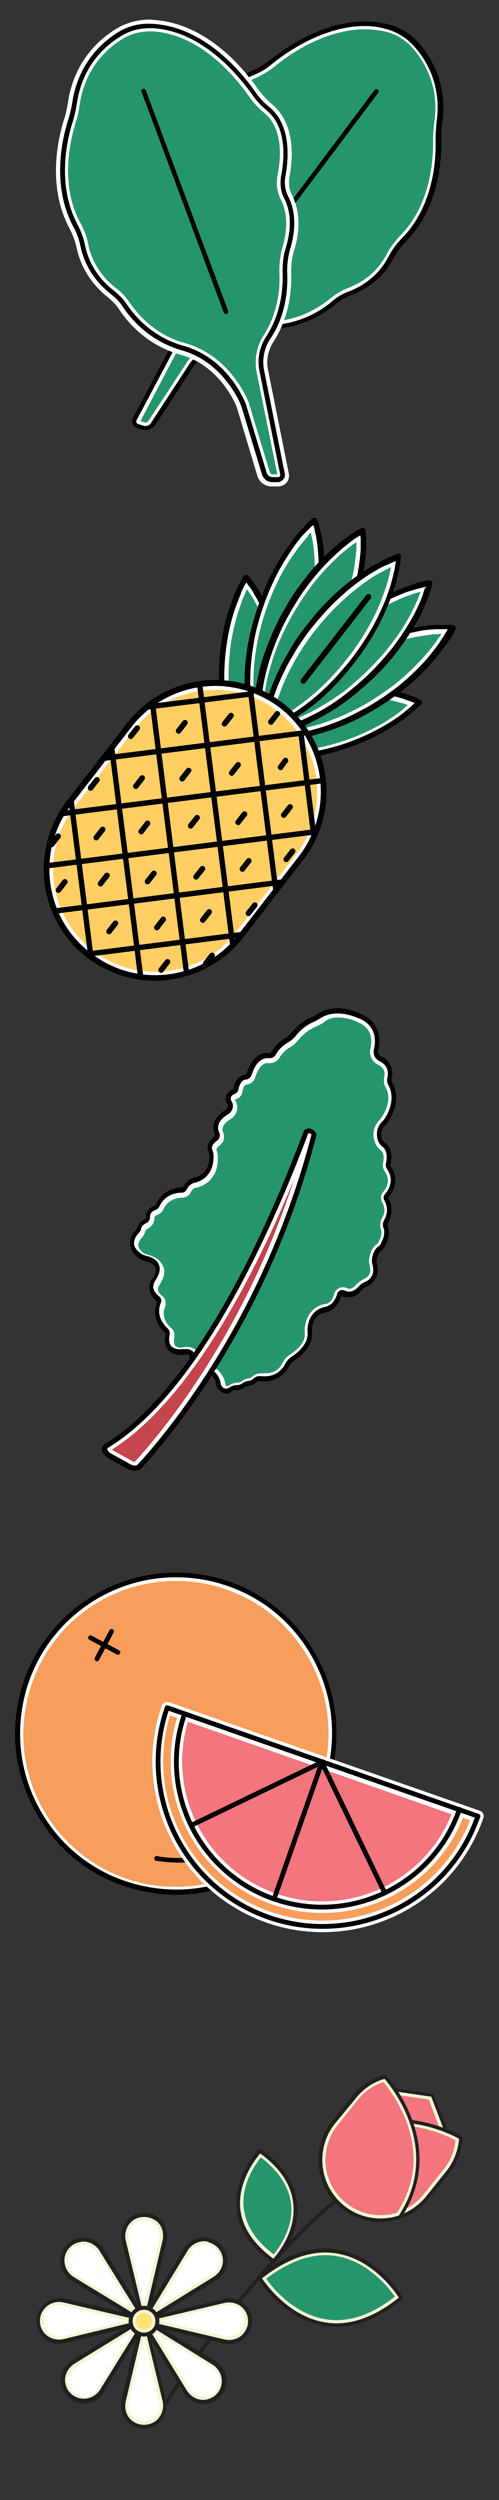 <svg xmlns="http://www.w3.org/2000/svg" viewBox="0 0 140 700.5">
  <rect x="0" y="0" width="140" height="700.5" fill="#333333" stroke="none"/>
  <style>
    .st0{fill:#F3757E;} .st1{fill:#F0F5D3;} .st2{fill:#231F20;} .st3{fill:none;stroke:#231F20;stroke-width:1.032;stroke-linecap:round;stroke-linejoin:round;stroke-miterlimit:10;} .st4{fill:#25966C;} .st5{fill:#FFFFFF;} .st6{fill:#FFE373;} .st7{fill:#F89E5C;} .st8{fill:#FFFFFF;stroke:#FFFFFF;stroke-width:3.225;stroke-linecap:round;stroke-linejoin:round;stroke-miterlimit:10;} .st9{fill:none;stroke:#F89E5C;stroke-width:2.134;stroke-linejoin:round;stroke-miterlimit:10;} .st10{fill:none;stroke:#000000;stroke-width:1.344;stroke-linecap:round;stroke-linejoin:round;stroke-miterlimit:10;} .st11{fill:#F3757E;stroke:#FFFFFF;stroke-width:3.225;stroke-linejoin:round;stroke-miterlimit:10;} .st12{fill:#C4454D;} .st13{fill:#FFCF64;}
  </style>
  <g id="All_Ingredients">
    <path d="M111.5 586.4l9.3 1.4 3.4 8.9-13.5 3.1z" class="st0"/>
    <path d="M112.1 587.1l8.2 1.2 3 7.9-11.9 2.7.7-11.8m-1.3-1.5l-.8 15.1 15.2-3.4-3.9-10.1-10.5-1.6z" class="st1"/>
    <path d="M110 601.2c-.1 0-.2 0-.3-.1-.1-.1-.2-.3-.2-.4l.8-15.1c0-.1.1-.3.2-.4s.3-.1.4-.1l10.4 1.6c.2 0 .3.2.4.3l3.9 10.1c.1.1 0 .3 0 .4s-.2.2-.3.3l-15.2 3.4h-.1zm1.4-15.1l-.8 13.8 13.9-3.2-3.5-9.2-9.6-1.4z" class="st2"/>
    <path d="M106.7 621.4c-3.7 0-7.2-1.2-10.1-3.6-4.3-3.4-6.5-8.7-6-14.2 5.7-5.8 12.6-8.8 20.5-8.8 8.6 0 15.8 3.6 17.4 4.5-.2 3.3-1.5 6.4-3.5 8.9l-5.7 7.1c-3 3.9-7.6 6.1-12.6 6.1z" class="st0"/>
    <path d="M111.1 595.5c7.9 0 14.6 3.1 16.7 4.2-.3 3-1.4 5.8-3.3 8.1l-5.7 7.1c-3 3.7-7.4 5.8-12.1 5.8-3.6 0-6.9-1.2-9.7-3.4-4.1-3.3-6.2-8.2-5.7-13.4 5.5-5.6 12.2-8.4 19.8-8.4m0-1.3c-6.7 0-14.4 2.1-21.2 9.2-.6 5.5 1.5 11.3 6.2 15 3.1 2.5 6.8 3.7 10.5 3.7 4.9 0 9.8-2.2 13.2-6.3l5.7-7.1c2.3-2.9 3.5-6.3 3.7-9.7.1-.1-7.9-4.8-18.1-4.8z" class="st1"/>
    <path d="M106.7 622.6c-3.9 0-7.7-1.3-10.8-3.8-4.7-3.8-7.1-9.5-6.4-15.5 0-.1.1-.2.1-.3 17.1-17.7 39.7-4.6 39.9-4.5.2.1.3.3.3.5-.2 3.7-1.5 7.2-3.8 10l-5.7 7.1c-2.9 3.6-7 5.9-11.7 6.4-.6.1-1.3.1-1.9.1zm-16.2-19c-.6 5.5 1.7 10.9 6 14.4 3.4 2.7 7.7 4 12 3.5s8.2-2.6 11-6l5.7-7.1c2.1-2.6 3.3-5.8 3.6-9.1-2.6-1.5-22.8-11.7-38.3 4.3z" class="st2"/>
    <path d="M106.7 621.4c-3.7 0-7.2-1.2-10.1-3.6-7-5.6-8.1-15.8-2.5-22.8l5.7-7.1c2.1-2.6 4.8-4.4 8-5.4 2.1 2.5 15.9 19.7 4 38-1.7.7-3.4.9-5.1.9z" class="st0"/>
    <path d="M107.6 583.4c1.2 1.5 4.3 5.5 6.4 11 3.4 9.1 2.5 17.7-2.6 25.6-1.5.5-3 .7-4.6.7-3.6 0-6.9-1.2-9.7-3.4-3.2-2.6-5.3-6.3-5.7-10.4-.4-4.1.7-8.2 3.3-11.4l5.7-7.1c1.8-2.3 4.3-4.1 7.2-5m.4-1.5c-3.3.9-6.4 2.8-8.7 5.7l-5.7 7.1c-5.8 7.3-4.7 17.9 2.6 23.7 3.1 2.5 6.8 3.7 10.5 3.7 1.9 0 3.7-.3 5.5-.9 13.6-20.4-4.2-39.3-4.2-39.3z" class="st1"/>
    <path d="M106.7 622.6c-3.9 0-7.7-1.3-10.9-3.8-7.5-6-8.7-17-2.7-24.4l5.7-7.1c2.3-2.9 5.4-4.9 9-5.9.2 0 .4 0 .5.1.2.2 17.9 19.5 4.2 40-.1.1-.2.2-.3.2-1.7.6-3.6.9-5.5.9zm1.2-40.1c-3.2.9-6 2.8-8.1 5.5l-5.8 7c-5.6 7-4.5 17.3 2.5 23 4.3 3.5 10.1 4.5 15.4 2.8 12.2-18.6-2.1-36.1-4-38.3zm4.3 38.7z" class="st2"/>
    <path d="M93.7 617s-23.6 19.1-47.3 56.6" class="st3"/>
    <path d="M94.4 650.8c-11.5 0-19-10-20.6-12.4 6-4.7 11.9-7.1 17.5-7.1 11.5 0 18.8 10.1 20.4 12.4-5.8 4.7-11.7 7.1-17.3 7.1z" class="st4"/>
    <path d="M91.3 631.9c10.5 0 17.4 8.7 19.5 11.6-5.6 4.4-11.1 6.6-16.4 6.6-10.5 0-17.6-8.6-19.7-11.6 5.7-4.3 11.3-6.6 16.6-6.6m0-1.3c-5.3 0-11.5 2-18.4 7.7 0 0 8 13.2 21.5 13.2 5.3 0 11.4-2 18.2-7.6 0-.1-7.7-13.3-21.3-13.3z" class="st1"/>
    <path d="M94.4 652c-1.2 0-2.4-.1-3.6-.3-11.5-2-18.1-12.7-18.4-13.2-.1-.2-.1-.5.1-.7 7.7-6.3 15.3-8.8 22.5-7.4 11.4 2.1 17.7 12.7 17.9 13.2.1.2.1.5-.1.7-6.2 5.1-12.4 7.7-18.4 7.7zm-20.9-13.6c1.3 1.9 7.6 10.6 17.5 12.3 6.7 1.2 13.8-1.2 20.9-6.9-1.2-1.9-7.3-10.5-17-12.3-6.8-1.3-14 1.1-21.4 6.9z" class="st2"/>
    <path d="M76.8 632.7c-5.6-4.1-8.7-8.7-9.2-13.9-.7-7.3 4-13.5 5.4-15.2 5.7 4.2 8.8 9 9.2 14.2.7 7.3-4 13.3-5.4 14.9z" class="st4"/>
    <path d="M73.2 604.5c5.2 4 8 8.5 8.5 13.3.6 6.4-3.3 11.9-4.9 13.9-5.1-3.9-7.9-8.2-8.4-13-.8-6.4 3.1-12.1 4.8-14.2m-.3-1.8s-16 16.8 3.9 30.9c.1 0 16.2-16.5-3.9-30.9z" class="st1"/>
    <path d="M76.8 634.1c-.1 0-.2 0-.3-.1-6.2-4.4-9.6-9.4-10.1-15.1-.9-9.1 5.8-16.3 6.1-16.6.2-.2.5-.2.7-.1 6.3 4.5 9.7 9.7 10.2 15.5.8 9-5.9 15.9-6.2 16.2-.1.1-.2.2-.4.2zM73 603.4c-1.3 1.5-6.3 7.9-5.6 15.4.5 5.2 3.7 10 9.3 14.1 1.3-1.5 6.3-7.6 5.6-15.1-.4-5.3-3.5-10.2-9.3-14.4z" class="st2"/>
    <path d="M35.4 627.9c-.6-2.4.5-4.9 2.6-5.9.8-.4 1.6-.6 2.4-.6 1.1 0 2.2.4 3.1 1 1.6 1.2 2.4 3.3 1.9 5.5l-5 20.9-5-20.9z" class="st5"/>
    <path d="M40.4 622.1c1 0 1.9.3 2.7.9 1.4 1 2 2.9 1.6 4.7l-4.3 18-4.3-17.9c-.5-2.1.4-4.2 2.2-5.1.6-.4 1.4-.6 2.1-.6m0-1.4c-1 0-1.9.2-2.8.7-2.4 1.3-3.6 4.1-2.9 6.8l5.8 23.8 5.6-23.8c.5-2.3-.2-4.8-2.1-6.2-1-.9-2.3-1.3-3.6-1.3z" class="st1"/>
    <path d="M40.4 679.3c-1.1 0-2.2-.4-3.1-1-1.6-1.2-2.4-3.3-1.9-5.5l5-20.9 5 20.8c.6 2.4-.5 4.9-2.6 5.9-.7.5-1.5.7-2.4.7z" class="st5"/>
    <path d="M40.4 655l4.3 17.9c.5 2.1-.4 4.2-2.2 5.1-.7.3-1.4.5-2.1.5-1 0-1.9-.3-2.7-.9-1.4-1-2-2.9-1.6-4.7l4.3-17.9m0-6.2l-5.6 23.8c-.5 2.3.2 4.8 2.1 6.2 1 .7 2.2 1.2 3.6 1.2 1 0 1.9-.2 2.8-.7 2.4-1.3 3.6-4.1 2.9-6.8l-5.8-23.7z" class="st1"/>
    <path d="M64.2 655.5c-.4 0-.9-.1-1.3-.2l-20.9-5 20.8-5c.4-.1.9-.2 1.3-.2 2 0 3.8 1 4.6 2.7.4.8.6 1.6.6 2.4 0 1.1-.4 2.2-1 3.1-.9 1.4-2.5 2.2-4.1 2.2z" class="st5"/>
    <path d="M64.1 645.9c1.7 0 3.3.9 4 2.3.3.7.5 1.4.5 2.1 0 1-.3 1.9-.9 2.7-.8 1.1-2.1 1.7-3.6 1.7-.4 0-.8 0-1.1-.1l-18-4.3 18-4.3c.3 0 .7-.1 1.1-.1m0-1.4c-.5 0-1 .1-1.5.2l-23.8 5.8 23.8 5.6c.5.1 1 .2 1.5.2 1.8 0 3.6-.8 4.7-2.3.7-1 1.2-2.2 1.2-3.6 0-1-.2-1.9-.7-2.8-.9-2-3-3.1-5.2-3.1z" class="st1"/>
    <path d="M16.7 655.5c-2 0-3.8-1-4.6-2.7-.4-.8-.6-1.6-.6-2.4 0-1.1.4-2.2 1-3.1.9-1.3 2.5-2 4.2-2 .4 0 .9.1 1.3.2l20.9 5-20.8 5c-.5-.1-1 0-1.4 0z" class="st5"/>
    <path d="M16.7 645.9c.4 0 .8 0 1.1.1l18 4.3-17.9 4.3c-.4.1-.8.1-1.1.1-1.7 0-3.3-.9-4-2.3-.3-.7-.5-1.4-.5-2.1 0-1 .3-1.9.9-2.7.7-1 2-1.7 3.5-1.7m0-1.4c-1.8 0-3.6.8-4.7 2.3-.7 1-1.2 2.2-1.2 3.6 0 1 .2 1.9.7 2.8 1 2 3.1 3.1 5.3 3.1.5 0 1-.1 1.5-.2l23.8-5.8-23.8-5.6c-.7-.2-1.2-.2-1.6-.2z" class="st1"/>
    <path d="M57 672.3c-1.8 0-3.5-1-4.5-2.6l-11.3-18.3 18.3 11.2c2.1 1.3 3.1 3.8 2.4 6-.3.8-.7 1.5-1.3 2.1-.8.8-1.8 1.3-2.9 1.5-.2.1-.4.1-.7.1z" class="st5"/>
    <path d="M43.5 653.6l15.8 9.6c1.8 1.1 2.7 3.3 2.1 5.2-.2.7-.6 1.3-1.1 1.9-.7.7-1.6 1.1-2.5 1.3h-.6c-1.5 0-3-.9-3.9-2.2l-9.8-15.8m-4.4-4.4L51.9 670c1.1 1.8 3 2.9 5.1 2.9.3 0 .6 0 .8-.1 1.2-.2 2.4-.8 3.3-1.7.7-.7 1.2-1.5 1.5-2.4.8-2.6-.4-5.4-2.7-6.8l-20.8-12.7z" class="st1"/>
    <path d="M20.8 638c-2.1-1.3-3.1-3.8-2.4-6 .3-.8.7-1.5 1.3-2.1.8-.8 1.8-1.3 2.9-1.5.2 0 .5-.1.7-.1 1.8 0 3.5 1 4.5 2.6l11.3 18.3L20.8 638z" class="st5"/>
    <path d="M23.4 629c1.5 0 3 .9 3.9 2.2L37 647l-15.8-9.6c-1.8-1.1-2.7-3.3-2.1-5.2.2-.7.6-1.3 1.1-1.9.7-.7 1.6-1.1 2.5-1.3h.7m0-1.4c-.3 0-.6 0-.8.1-1.2.2-2.4.8-3.3 1.7-.7.7-1.2 1.5-1.5 2.4-.8 2.6.4 5.4 2.7 6.8l20.9 12.7-12.8-20.8c-1.2-1.8-3.1-2.9-5.2-2.9z" class="st1"/>
    <path d="M23.6 672.2c-.5 0-1-.1-1.5-.2-.8-.3-1.5-.7-2.1-1.3-.8-.8-1.3-1.8-1.5-2.9-.3-2 .7-4 2.5-5.2l18.3-11.3-11.2 18.3c-1 1.6-2.7 2.6-4.5 2.6z" class="st5"/>
    <path d="M37.1 653.4l-9.6 15.8c-.9 1.4-2.4 2.3-3.9 2.3-.4 0-.8-.1-1.2-.2-.7-.2-1.3-.6-1.9-1.1-.7-.7-1.1-1.6-1.3-2.5-.3-1.7.6-3.5 2.2-4.5l15.7-9.8m4.4-4.3l-20.8 12.8c-2 1.2-3.2 3.6-2.9 5.9.2 1.2.8 2.4 1.7 3.3.7.7 1.5 1.2 2.4 1.5.6.2 1.1.3 1.7.3 2.1 0 4-1.1 5.2-3l12.7-20.8z" class="st1"/>
    <path d="M52.7 630.8c1-1.6 2.7-2.6 4.6-2.6.5 0 1 .1 1.5.2.8.3 1.5.7 2.1 1.3.8.8 1.3 1.8 1.5 2.9.3 2-.7 4-2.5 5.2l-18.3 11.3 11.1-18.3z" class="st5"/>
    <path d="M57.3 628.9c.4 0 .8.1 1.2.2.7.2 1.3.6 1.9 1.1.7.7 1.1 1.6 1.3 2.5.3 1.7-.6 3.5-2.2 4.5l-15.7 9.7 9.6-15.8c.8-1.3 2.3-2.2 3.9-2.2m0-1.4c-2.1 0-4 1.1-5.2 3l-12.7 20.9 20.8-12.8c2-1.2 3.2-3.6 2.9-5.9-.2-1.2-.8-2.4-1.7-3.3-.7-.7-1.5-1.2-2.4-1.5-.6-.4-1.1-.4-1.7-.4z" class="st1"/>
    <path d="M40.5 652.4c-.3 0-.5-.2-.5-.4l-5.8-23.8c-.7-3 .6-6 3.2-7.4 2.2-1.1 4.9-.9 6.9.5 2.1 1.5 3 4.2 2.4 6.8L41 652c-.1.2-.3.4-.5.4zm-.1-31.2c-.9 0-1.7.2-2.5.6-2.1 1.1-3.2 3.7-2.6 6.1l5.2 21.5 5.1-21.6c.5-2.2-.2-4.4-1.9-5.6-1-.6-2.1-1-3.3-1z" class="st2"/>
    <path d="M40.4 680.5c-1.4 0-2.8-.4-3.9-1.3-2.1-1.5-3-4.2-2.4-6.8l5.6-23.8c.1-.2.3-.4.5-.4.3 0 .5.2.5.4l5.8 23.8c.7 3-.6 6-3.2 7.4-.8.5-1.8.7-2.9.7zm0-29.3l-5.1 21.6c-.5 2.2.2 4.4 1.9 5.6 1.6 1.2 3.9 1.4 5.8.4 2.1-1.1 3.2-3.7 2.6-6.1l-5.2-21.5z" class="st2"/>
    <path d="M64.2 656.8c-.5 0-1.1-.1-1.6-.2L38.8 651c-.2-.1-.4-.3-.4-.5 0-.3.2-.5.4-.5l23.8-5.8c3-.7 6 .6 7.4 3.2.5.9.7 2 .7 3 0 1.4-.4 2.8-1.3 3.9-1.3 1.6-3.2 2.5-5.2 2.5zm-22.9-6.4l21.6 5.1c2.2.5 4.4-.2 5.6-1.9.7-.9 1.1-2.1 1.1-3.2 0-.9-.2-1.7-.6-2.5-1.1-2.1-3.7-3.2-6.1-2.6l-21.6 5.1z" class="st2"/>
    <path d="M16.7 656.8c-2.4 0-4.6-1.3-5.7-3.4-.5-.9-.7-2-.7-3 0-1.4.4-2.8 1.3-3.9 1.5-2.1 4.2-3 6.8-2.4l23.8 5.6c.2.1.4.3.4.5 0 .3-.2.5-.4.5l-23.8 5.8c-.6.2-1.2.3-1.7.3zm-.1-11.8c-1.7 0-3.3.8-4.3 2.1-.7.9-1.1 2.1-1.1 3.2 0 .9.2 1.7.6 2.5 1.1 2.1 3.7 3.2 6.1 2.6l21.5-5.2-21.4-5c-.5-.1-.9-.2-1.4-.2z" class="st2"/>
    <path d="M57 673.6c-2.2 0-4.3-1.2-5.5-3.2l-12.8-20.8c-.1-.2-.1-.5.1-.7.2-.2.5-.2.7-.1l20.9 12.7c2.6 1.6 3.8 4.7 2.9 7.5-.3 1-.9 1.9-1.6 2.7-1 1-2.3 1.6-3.7 1.9-.4-.1-.7 0-1 0zm-16.2-22.7l11.6 18.9c1.2 1.9 3.3 2.9 5.3 2.6 1.2-.2 2.2-.7 3-1.5.6-.6 1.1-1.4 1.3-2.2.7-2.3-.3-4.9-2.5-6.2l-18.7-11.6z" class="st2"/>
    <path d="M41.3 651.9c-.1 0-.2 0-.3-.1l-20.9-12.7c-2.6-1.6-3.8-4.7-2.9-7.5.3-1 .9-1.9 1.6-2.7 1-1 2.3-1.6 3.7-1.9 2.5-.4 5 .8 6.5 3.1L41.8 651c.1.2.1.5-.1.7-.1.1-.2.2-.4.2zm-17.9-23.8c-.3 0-.5 0-.8.1-1.2.2-2.2.7-3 1.5-.6.6-1.1 1.4-1.3 2.2-.7 2.3.3 4.9 2.5 6.2l18.9 11.5L28 630.8c-1-1.7-2.8-2.7-4.6-2.7z" class="st2"/>
    <path d="M23.6 673.5c-.6 0-1.2-.1-1.9-.3-1-.3-1.9-.9-2.7-1.6-1-1-1.6-2.3-1.9-3.7-.4-2.5.8-5 3.1-6.5L41 648.6c.2-.1.5-.1.7.1.2.2.2.5.1.7l-12.7 20.9c-1.1 2-3.3 3.2-5.5 3.2zm16.2-22.8l-18.9 11.6c-1.9 1.2-2.9 3.3-2.6 5.3.2 1.2.7 2.2 1.5 3 .6.6 1.4 1.1 2.2 1.3 2.3.7 4.9-.3 6.2-2.5l11.6-18.7z" class="st2"/>
    <path d="M39.4 651.9c-.1 0-.3-.1-.4-.2-.2-.2-.2-.5-.1-.7l12.7-20.9c1.6-2.6 4.7-3.8 7.5-2.9 1 .3 1.9.9 2.7 1.6 1 1 1.6 2.3 1.9 3.7.4 2.5-.8 5-3.1 6.5l-20.8 12.8c-.2 0-.3.1-.4.1zM57.3 628c-1.8 0-3.7 1-4.7 2.7l-11.5 18.9L59.9 638c1.9-1.2 2.9-3.3 2.6-5.3-.2-1.2-.7-2.2-1.5-3-.6-.6-1.4-1.1-2.2-1.3-.5-.3-1-.4-1.5-.4z" class="st2"/>
    <circle cx="40.4" cy="650.4" r="3" class="st6"/>
    <path d="M40.4 648.1c1.3 0 2.3 1 2.3 2.3s-1 2.3-2.3 2.3-2.3-1-2.3-2.3 1.1-2.3 2.3-2.3m0-1.5c-2.1 0-3.8 1.7-3.8 3.8s1.7 3.8 3.8 3.8 3.8-1.7 3.8-3.8-1.7-3.8-3.8-3.8z" class="st1"/>
    <path d="M40.4 654.7c-2.4 0-4.3-1.9-4.3-4.3s1.9-4.3 4.3-4.3 4.3 1.9 4.3 4.3-1.9 4.3-4.3 4.3zm0-7.5c-1.8 0-3.2 1.4-3.2 3.2s1.4 3.2 3.2 3.2 3.2-1.4 3.2-3.2-1.4-3.2-3.2-3.2z" class="st2"/>
  </g>
  <g id="Grapefruit">
    <path d="M49.4 529.4c-2.5 0-5.1-.2-7.6-.7-11.5-2-21.5-8.4-28.2-17.9-6.7-9.5-9.3-21.1-7.3-32.6 3.7-20.9 21.7-36.1 42.9-36.1 2.5 0 5.1.2 7.6.7 11.5 2 21.5 8.4 28.2 17.9s9.3 21.1 7.3 32.6c-3.6 20.9-21.7 36.1-42.9 36.1z" class="st7"/>
    <path d="M49.3 443c2.5 0 5 .2 7.4.6 11.3 2 21.1 8.2 27.7 17.6s9.1 20.7 7.1 32c-3.6 20.5-21.3 35.5-42.1 35.5-2.5 0-5-.2-7.4-.6-23.3-4.1-38.9-26.3-34.8-49.5 3.5-20.7 21.3-35.6 42.1-35.6m0-1.6c-21.2 0-39.9 15.2-43.7 36.8-4.2 24.2 12 47.2 36.1 51.4 2.6.5 5.2.7 7.7.7 21.2 0 39.9-15.2 43.7-36.8 4.2-24.2-12-47.2-36.1-51.4-2.6-.5-5.2-.7-7.7-.7z" class="st5"/>
    <path d="M49.4 530.9c-2.6 0-5.2-.2-7.8-.7-11.9-2.1-22.2-8.6-29.1-18.5S2.8 489.9 4.9 478c4.3-24.5 27.7-40.9 52.2-36.7 11.9 2.1 22.2 8.6 29.1 18.5s9.6 21.8 7.5 33.7c-3.8 21.9-22.8 37.4-44.3 37.4zM5.6 478.1l.7.1c-2 11.5.6 23.1 7.3 32.7 6.7 9.6 16.8 15.9 28.3 17.9s23.1-.6 32.7-7.3 15.9-16.8 17.9-28.3-.6-23.1-7.3-32.7-16.8-15.9-28.3-17.9c-23.8-4.1-46.5 11.8-50.6 35.6l-.7-.1z"/>
    <path d="M27.2 465.5c-.1 0-.2 0-.3-.1-.3-.2-.5-.6-.3-.9l4.1-7.7c.2-.3.6-.5.9-.3s.5.6.3.9l-4.1 7.7c-.1.2-.4.4-.6.4z"/>
    <path d="M33.1 463.7c-.1 0-.2 0-.3-.1l-7.7-4.1c-.3-.2-.5-.6-.3-.9s.6-.5.9-.3l7.7 4.1c.3.2.5.6.3.9-.2.2-.4.4-.6.4zM50 521.9c-2.1 0-4.1-.2-6.2-.5-.4-.1-.6-.4-.5-.8.1-.4.4-.6.8-.5 18.9 3.3 36.9-9.4 40.2-28.2.1-.4.4-.6.8-.5s.6.4.5.8c-3.2 17.3-18.5 29.7-35.6 29.7z"/>
    <path d="M46.9 478.5c-7.7 22.1 2.5 46.9 24.2 57 23.1 10.7 50.6.7 61.3-22.4.6-1.4 1.2-2.8 1.7-4.2l-87.2-30.4z" class="st8"/>
    <path d="M130.9 509.7c-8.6 21.6-32.8 32.7-54.9 24.9S42 503.1 48.7 481" class="st9"/>
    <path d="M46.9 478.5c-7.7 22.1 2.5 46.9 24.2 57 23.1 10.7 50.6.7 61.3-22.4.6-1.4 1.2-2.8 1.7-4.2l-87.2-30.4z" class="st10"/>
    <path d="M128.2 508.9c-8.1 20.1-30.6 30.4-51.3 23.2S45 502.7 51.2 481.9" class="st11"/>
    <path d="M128.9 507c-7.4 21.3-30.7 32.5-52 25.1s-32.6-30.6-25.1-51.9m38.6 13.4l-13.5 38.5m30.9-2l-17.5-36.3M54 511.3l36.5-17.6" class="st10"/>
  </g>
  <g id="Swiss_Chard">
    <path d="M63.7 389c-.2 0-.3 0-.5-.1-.5-.2-.9-.7-1-1.3-.2-1.4-.8-2.5-1.9-3.4-.8-.7-1.9-1.1-3.3-1.2-.8-.1-1.5-1-1.8-1.5-.2-.4-.4-.8-.4-1.4-.1-1.3-1-2.1-2.5-2.1-.3 0-.5 0-.7.1-.3 0-.6.1-.9.1h-.6c-.8-.1-1.4-.5-1.7-1-.6-.9-.4-2.4-.3-3 .1-.6-.1-1.3-.5-1.7-3.1-2.8-2.6-5.6-2-7 .3-.7.1-1.6-.6-2.1-2.2-1.7-1.5-3.4-.9-4.2.3-.5.6-.9.8-1.3.6-1.3.6-2.5.2-3.5-.7-1.4-2.3-2.1-3.5-2.4-.8-.2-1.4-.5-1.9-1-.9-.8-1.4-1.7-1.4-2.5 0-1.3.9-2.4 1.4-2.8.3-.3.5-.8.6-1.3.1-.7 1-1.2 1.4-1.4.7-.3 1.1-1.1 1.1-1.9-.1-1.1.8-1.6 1.5-1.9.5-.2.9-.6 1.1-1 1.6-3.4 4.9-3.8 6.2-3.8.7 0 1.2-.4 1.5-1 .8-1.6 2-1.8 2.1-1.8h.1c5.4-1.4 5.4-6.6 5.3-8.1 0-.5-.2-1-.4-1.4-.3-.8.8-1.8 1.3-2.2.8-.6 1-1.6.6-2.5-1.2-2.5 1.8-4.4 1.9-4.5 1.1-.6 1.7-1.4 1.9-2.3.2-1-.2-1.8-.4-2-.2-.4-.2-.7-.1-1 .2-.4.8-.7 1-.8.6-.2 1-.7 1.1-1.3.2-1.2.7-2.6 1.9-2.7.8-.1 1.5-.6 1.7-1.4.9-3 2.4-4.6 4.3-4.6h.7c.8 0 1.5-.4 1.9-1.1 1-1.7 2.2-2.6 3-3.1 1-.6 1.9-1.3 2.6-2.2 1.7-2.1 3.5-3.1 4.7-3.7.9-.4 1.6-.8 2.3-1.2 1.3-.8 2.8-1.2 4.6-1.2 3 0 5.7 1.3 5.7 1.3 5 2 4.8 6.2 4.2 8.5-.3 1.4.4 2.8 1.6 3.4 2.4 1.2 2.5 3.1 2.2 4.5-.2.8-.1 1.6.3 2.3 2 3.6 0 7.5-1 9.1-.2.4-.4.6-.7.9-1.4 1.4-1.9 3.2-1.5 5.1.2.9.7 1.7 1.5 2.3 1.6 1.2 1.2 3.5 1 4.5-.2.6 0 1.3.3 1.8 2.1 3.1.3 5.8-.6 6.8-.4.5-.5 1.2-.2 1.8 1.3 2.3.7 4.2 0 5.4-.4.7-.5 1.6-.2 2.4.6 1.4-.2 3.2-.7 4.2-.2.4-.5.7-.8.9-.8.6-1.3 1.6-1.6 3.2-.1.6-.1 1.2.1 1.8.6 2.3-.1 3.9-2.1 4.8-.8.3-1.4.8-2 1.5-.7.9-1.6 1.3-2.4 1.3-.4 0-.8-.1-1.3-.3-.2-.1-.4-.1-.7-.1-.7 0-1.3.5-1.5 1.2-.8 2.7-2.4 3.4-3.3 3.6s-1.7.4-2.3.9c-2.2 1.5-2.7 4-2.8 5.3v1.1c.4 3.3-3.1 5.9-4.6 6.8-.6.4-1.2 1-1.6 1.8-1.5 3-4 3.6-5.8 3.6-.3 0-.6 0-.9-.1h-.3c-.8 0-1.5.3-2 .8-.3.3-.8.5-1.2.5-.7.1-1.3.3-1.8.7-.4.3-.9.5-1.4.5-.8 0-1.5.3-2.3.8-.3-.3-.6-.2-.8-.2z" class="st4"/>
    <path d="M94.9 285.1c2.8 0 5.3 1.2 5.3 1.2s.1 0 .1.1c4.1 1.6 4.2 5 3.6 7.5-.4 1.8.5 3.6 2.1 4.4.6.3 2.3 1.1 1.8 3.5-.2 1-.1 2.1.4 2.9 1.8 3.2-.1 6.8-1 8.2-.2.3-.4.5-.5.7-1.7 1.6-2.3 3.7-1.7 5.9.3 1.1.9 2.1 1.8 2.8 1.2.9.8 2.8.7 3.5-.2.9 0 1.8.5 2.5 1.7 2.5.4 4.7-.5 5.7-.7.8-.8 1.9-.3 2.8 1.1 1.9.6 3.5 0 4.5s-.7 2.2-.3 3.2c.3.8.1 2-.7 3.5-.1.2-.3.5-.6.7-1 .7-1.6 1.9-2 3.7-.1.7-.1 1.5.1 2.2.3 1.2.5 2.8-1.6 3.8-.9.4-1.6 1-2.3 1.7-.6.7-1.1 1-1.7 1-.4 0-.7-.1-.9-.2-.3-.2-.7-.2-1-.2-1.1 0-2.1.7-2.4 1.8-.6 2.2-1.7 2.8-2.6 2.9-1 .2-1.9.5-2.6 1-2.5 1.8-3 4.5-3.1 5.9v1.3c.3 2.8-2.8 5.1-4.2 6-.8.5-1.4 1.2-1.9 2.1-1 2.1-2.7 3.1-5 3.1h-1.2c-1 0-1.9.4-2.6 1.1-.2.2-.5.2-.7.3-.8.1-1.6.4-2.2.9-.3.2-.6.3-.9.3-.9 0-1.8.3-2.7.9-.1.1-.2.1-.3.1h-.2c-.2-.1-.4-.3-.4-.6-.2-1.6-1-2.9-2.2-4-1-.8-2.3-1.3-3.8-1.4-.2 0-.7-.4-1.1-1.1-.2-.2-.2-.6-.3-1-.1-1.8-1.5-2.9-3.4-2.9-.3 0-.6 0-.8.1-.3 0-.5.1-.8.1h-.5c-.9-.1-1.1-.5-1.2-.6-.4-.5-.3-1.5-.2-2.3.2-.9-.1-1.9-.8-2.5-2.7-2.4-2.3-4.8-1.8-6 .4-1.1.1-2.4-.8-3.1-.8-.6-1.7-1.6-.8-3 .4-.5.6-1 .8-1.4.9-1.9.6-3.3.1-4.2-.7-1.4-2.1-2.4-4.1-2.9-.6-.2-1.2-.4-1.6-.8-.7-.6-1.1-1.3-1.1-1.9 0-1 .8-1.9 1.1-2.2.4-.5.7-1.1.9-1.8 0-.1.3-.4.9-.8 1-.5 1.6-1.6 1.6-2.7 0-.2 0-.7.9-1 .7-.3 1.3-.8 1.6-1.5 1.4-3 4.2-3.3 5.4-3.3 1 0 1.9-.6 2.3-1.5.5-1 1.2-1.3 1.4-1.3h.2c4.1-1 6.3-4.4 6-9 0-.7-.3-1.2-.4-1.7 0-.1.2-.6 1-1.2 1.1-.8 1.4-2.3.9-3.6-.8-1.8 1.3-3.2 1.6-3.4 1.6-.9 2.2-2.1 2.3-2.9.2-1.2-.2-2.2-.5-2.6 0-.1-.1-.2-.1-.2.1-.1.2-.2.5-.3.9-.3 1.5-1.1 1.6-2 .1-.6.4-1.9 1.1-2 1.2-.1 2.2-.9 2.5-2 .5-1.5 1.5-4 3.4-4h.7c1.1 0 2.1-.6 2.7-1.5.9-1.5 2-2.4 2.7-2.8 1.1-.6 2-1.4 2.8-2.4 1.6-1.9 3.3-2.9 4.4-3.4.9-.4 1.7-.8 2.4-1.2 1.3-1.2 2.7-1.5 4.2-1.5m0-1.8c-1.6 0-3.4.3-5 1.4-.7.4-1.4.8-2.1 1.1-1.2.5-3.2 1.7-5.1 3.9-.7.8-1.5 1.5-2.4 2-1 .6-2.2 1.6-3.3 3.4-.2.4-.7.7-1.2.7h-.6c-1.4 0-3.7.8-5.1 5.3-.1.4-.5.8-1 .8-.9.1-2.2.6-2.7 3.4-.1.3-.3.5-.5.6-.8.3-2.3 1.1-1.3 3 0 0 1.4 1.7-1.2 3.1 0 0-3.8 2.3-2.3 5.6.2.5.1 1.1-.3 1.5-.9.7-2.1 1.9-1.6 3.2.1.4.3.8.3 1.2.1 1.8-.1 6.1-4.7 7.2 0 0-1.7.2-2.8 2.3-.1.3-.4.5-.8.5-1.4 0-5.2.4-7 4.3-.1.3-.4.5-.6.6-.7.3-2.1 1.1-2.1 2.8 0 .4-.2.8-.6 1-.7.3-1.7 1-1.9 2.1 0 .3-.2.6-.4.8-.9.9-3.2 3.8.1 6.6.6.6 1.4.9 2.3 1.1 1.5.4 4.2 1.5 2.8 4.7-.2.4-.4.8-.7 1.1-.5.7-1.8 3.1 1.1 5.4.3.3.4.7.3 1.1-.6 1.4-1.4 4.8 2.2 8 .2.2.3.5.3.9-.3 1.3-.6 4.4 2.7 5 .3 0 .5.1.8.1s.7 0 1-.1h.6c.7 0 1.6.2 1.7 1.3 0 .6.2 1.3.5 1.8.5.8 1.4 1.9 2.5 1.9 1 .1 2 .3 2.8 1 .7.6 1.4 1.5 1.6 2.9.1.9.7 1.6 1.5 2 .2.1.5.1.8.1.4 0 .8-.1 1.2-.4.6-.3 1.2-.6 1.9-.6.5 0 1.2-.2 1.9-.7.4-.3.9-.5 1.4-.6s1.2-.3 1.7-.8c.4-.4.9-.5 1.4-.5h.2c.3 0 .6.1 1 .1 2 0 4.9-.7 6.6-4.1.3-.6.7-1.1 1.3-1.4 1.7-1.1 5.4-3.9 5-7.7 0-.3-.1-.6 0-1 .1-1.1.5-3.2 2.4-4.6.6-.4 1.2-.6 1.9-.7 1-.2 3.1-.9 4-4.2.1-.3.4-.5.7-.5.1 0 .2 0 .3.1.4.2 1 .4 1.6.4.9 0 2-.4 3.1-1.6.5-.5 1-1 1.7-1.2 1.4-.6 3.5-2.2 2.6-5.8-.1-.5-.1-1-.1-1.4.2-.8.5-2.1 1.3-2.6.5-.3.8-.7 1.1-1.2.6-1.2 1.5-3.2.8-4.9-.2-.5-.1-1.1.2-1.6.7-1.2 1.6-3.5 0-6.2-.1-.3-.1-.6.1-.8.9-1.1 3.1-4.2.6-7.9-.2-.3-.3-.7-.2-1.1.3-1.2.7-3.8-1.3-5.4-.6-.4-1-1.1-1.1-1.8-.3-1.1-.3-2.8 1.2-4.2.3-.3.6-.6.8-1 1.1-1.7 3.2-5.9 1-9.9-.3-.5-.4-1.1-.2-1.7.3-1.4.4-3.9-2.7-5.4-.9-.4-1.4-1.5-1.1-2.4.6-2.7.7-7.3-4.7-9.5-.1-.5-2.9-1.9-6.2-1.9z" class="st5"/>
    <path d="M63.6 390.5c-.3 0-.7-.1-1-.2-1-.4-1.8-1.4-2-2.5-.1-1-.6-1.8-1.3-2.4-.6-.5-1.4-.8-2.4-.8-1.1-.1-2.2-.9-3.1-2.3-.4-.6-.6-1.3-.6-2.2 0-.3-.1-.4-.2-.4-.2-.2-.7-.2-1.2-.1-.8.1-1.4.1-2 0-1.3-.2-2.2-.8-2.8-1.6-1-1.4-.7-3.3-.5-4.2v-.2c-4-3.6-3-7.4-2.4-8.8 0-.1 0-.1-.1-.2-2.7-2.2-2.4-4.7-1.2-6.4.3-.4.5-.7.6-1 .4-.8.4-1.6.2-2.1-.4-.9-1.7-1.4-2.5-1.6-1-.3-1.9-.7-2.6-1.3-1.3-1.1-1.9-2.3-2-3.7-.1-1.9 1.1-3.3 1.8-4 .1-.1.1-.3.2-.4.2-1.3 1.4-2.1 2.3-2.6.1-.1.2-.2.2-.3-.1-1.6.8-2.8 2.5-3.5.1 0 .2-.1.2-.2 2-4.3 6-4.8 7.6-4.8 0 0 .1 0 .1-.1 1.2-2.4 3.2-2.7 3.3-2.7 3.8-1 4.2-4.5 4-6.4 0-.3-.1-.7-.3-1-.5-1.3.1-2.8 1.8-4.1.2-.1.2-.4.1-.6-1.4-3.1 1.1-5.6 2.5-6.5.7-.4 1.1-.8 1.2-1.2.1-.4-.2-.8-.2-.8l-.1-.1c-.4-.9-.5-1.6-.2-2.3.4-.9 1.3-1.4 1.9-1.7 0 0 .1 0 .1-.1.6-3.3 2.4-3.9 3.4-4 .1 0 .3-.1.3-.3 1.7-5.6 5-5.9 6.3-5.7.2 0 .5-.1.6-.3 1.2-2 2.6-3.1 3.6-3.7.8-.5 1.6-1.1 2.2-1.9 1.9-2.3 3.9-3.5 5.3-4.1.8-.3 1.5-.7 2-1.1 5.1-3.2 11.3-.3 11.8 0 6.2 2.5 5.6 8 5.1 10.3-.2.7.2 1.3.7 1.6 3.7 1.8 3.4 5 3.1 6.3-.1.4 0 .9.2 1.2 2.4 4.4.1 8.9-1.1 10.7-.3.5-.6.8-.9 1.2-1 1-1.4 2.2-1 3.5.1.6.4 1.1.9 1.4 2.3 1.8 1.9 4.9 1.5 6.1 0 .2 0 .3.1.5 2.9 4.1.2 7.8-.7 8.8 1.7 3.1.7 5.7 0 7-.2.3-.2.7-.1 1 .8 1.9 0 4.1-.8 5.6-.3.6-.7 1.1-1.3 1.5-.4.3-.8 1.1-1 2.2-.1.4-.1.7 0 1.1 1.1 4.3-1.7 6.1-3 6.6-.5.2-1 .6-1.4 1.1-2.2 2.6-4.6 1.8-5.6 1.4-1 3.7-3.5 4.5-4.5 4.7-.7.1-1.2.3-1.6.6-1.7 1.2-2 3-2.1 4v.8c.5 4.2-3.6 7.2-5.3 8.3-.4.3-.7.6-1 1.1-2.3 4.6-6.6 4.6-8.3 4.4-.4 0-.8.1-1 .3-.5.5-1.2.9-2.1 1-.4.1-.8.2-1.1.4-.7.5-1.5.8-2.3.8-.5 0-1 .2-1.6.5-.2.4-.7.5-1.2.5zM52.2 378c.6 0 1.2.1 1.7.5.3.2.7.7.7 1.5 0 .6.2 1.1.4 1.5.3.6 1.1 1.5 1.9 1.6 1.3.1 2.4.5 3.2 1.2 1 .9 1.6 2 1.8 3.3.1.6.5 1.2 1 1.4.4.2.9.1 1.4-.2.8-.5 1.5-.7 2.2-.7.6 0 1.1-.2 1.5-.5.5-.4 1.1-.6 1.8-.7.4 0 .9-.2 1.3-.6.6-.6 1.4-.8 2.2-.7 1.8.2 5 0 6.8-3.6.4-.7.9-1.3 1.5-1.7 1.5-1 5-3.5 4.7-7 0-.3-.1-.7 0-1.1.1-1.3.5-3.6 2.7-5.1.6-.4 1.3-.7 2.2-.9.9-.2 2.6-.8 3.4-3.7.1-.4.4-.7.8-.9.4-.2.8-.2 1.2 0 1 .5 2.4.6 3.9-1 .5-.6 1.2-1.1 1.9-1.4 1.4-.6 2.9-2 2.1-4.9-.2-.6-.2-1.2-.1-1.8.2-1 .6-2.4 1.6-3.1.4-.3.7-.6.9-1 .5-1 1.3-2.9.7-4.3-.3-.7-.2-1.6.2-2.3.7-1.2 1.3-3.2 0-5.5-.3-.5-.2-1.2.2-1.7.9-1 2.8-3.8.6-7-.3-.5-.5-1.1-.3-1.7.2-1 .6-3.3-1-4.6-.7-.5-1.2-1.3-1.4-2.2-.3-1.3-.3-3.3 1.4-4.9.2-.2.5-.5.7-.9 1-1.5 3-5.5 1-9.2-.4-.7-.5-1.5-.3-2.2.3-1.4.2-3.4-2.3-4.6-1.2-.6-1.8-1.9-1.5-3.3.6-2.4.7-6.7-4.3-8.7h-.1s-5.9-2.9-10.4-.1c-.7.4-1.4.8-2.2 1.2-1.2.5-3.1 1.6-4.8 3.7-.7.9-1.6 1.6-2.6 2.2-.8.5-2.1 1.4-3.1 3.2-.4.7-1.2 1.1-2 1-1.2-.1-3.4.3-4.8 4.7-.2.7-.9 1.2-1.6 1.3-1.3.1-1.9 1.6-2.1 2.8-.1.5-.5 1-1 1.2-.3.1-.9.4-1.1.9-.1.3-.1.7.1 1.1.2.2.6 1 .4 1.9s-.8 1.6-1.9 2.2c-.1.1-3.2 2-1.9 4.7.4.8.1 1.8-.6 2.3-.7.5-1.7 1.5-1.4 2.4.2.4.3.9.4 1.4.1 1.5.1 6.6-5.2 8-.1 0-1.5.2-2.3 1.9-.3.5-.8.9-1.4.9-1.4 0-4.7.4-6.3 3.9-.2.4-.6.8-1 .9-.8.3-1.7.9-1.6 2 0 .7-.4 1.4-1 1.7-.5.2-1.4.8-1.5 1.5-.1.5-.3.9-.6 1.2-.4.4-1.4 1.6-1.4 2.9 0 .9.5 1.8 1.5 2.6.5.5 1.2.8 2 1 1.2.3 2.8.9 3.4 2.3.5 1 .4 2.1-.2 3.3-.2.4-.4.8-.7 1.3-.6.9-1.3 2.6 1 4.4.6.5.8 1.2.5 1.9-.6 1.5-1.1 4.3 2 7.2.4.4.6 1 .5 1.6s-.4 2.1.3 3.1c.4.5 1 .9 1.8 1 .5.1 1 .1 1.6 0 .5.1.7 0 .9 0z"/>
    <path d="M37.8 410.5c-.4 0-.8-.1-1.2-.3l-5.4-3c-.7-.4-1-.9-1-1.1 0-.1 0-.1.1-.1 26.2-16.1 46.5-62 56.3-88.2.2 0 .4.2.5.3-13.8 53.2-43.1 86.3-48.8 92.4-.1-.1-.3 0-.5 0z" class="st12"/>
    <path d="M82.6 330.2c-14.6 45.3-39.3 73.5-44.8 79.4-.2 0-.5-.1-.7-.2l-5.4-3c-.1-.1-.2-.1-.3-.2 22.4-14.2 40.4-49.7 51.2-76m3.9-13.4c-.3 0-.5.1-.6.4-9.6 25.6-29.8 71.9-56 88-1 .6-.5 2 .9 2.8l5.4 3c.5.3 1.1.4 1.6.4s.9-.1 1.1-.4c5.6-6 35.2-39.4 49-92.9.2-.7-.8-1.3-1.4-1.3z" class="st5"/>
    <path d="M37.7 412.1c-.6 0-1.3-.2-1.9-.5l-5.4-3c-1.1-.6-1.8-1.6-1.8-2.5 0-.6.3-1.2.9-1.5 25.9-15.9 46-61.7 55.7-87.6.3-.7 1.1-1 2-.7s1.8 1.1 1.5 2.1c-13.9 53.6-43.4 87-49.2 93.2-.5.3-1.1.5-1.8.5zm48.8-94.6c-9.8 26.1-30 72.2-56.2 88.2-.1.1-.2.1-.2.3 0 .3.3.9 1.1 1.3l5.4 3c.9.5 1.6.4 1.9.2 5.7-6.1 35.1-39.3 48.9-92.6-.2-.2-.7-.4-.9-.4zm0-.1zm-.7-.3z"/>
  </g>
  <g id="Pineapple">
    <path d="M77.6 211.6c-2.7 0-5.4-.2-7.9-.6-1.3-.2-2.5-.5-3.7-.8-1-.3-2-.6-2.9-.9-.4-.1-.7-.3-1.1-.4-.1 0-.2-.1-.3-.1l.4-.4c.3-.3.6-.6 1-.9.8-.7 1.7-1.4 2.6-2.1 1.1-.8 2.3-1.6 3.5-2.3 2.7-1.7 5.8-3.2 8.8-4.4 1.7-.7 3.4-1.3 5-1.7 1.7-.5 3.5-.9 5.3-1.3 3.7-.7 7.2-1.2 10.5-1.2h1.3c2.8 0 5.4.2 7.9.6 1.3.2 2.5.5 3.7.8.6.1 1.1.3 1.5.5l.3.1c.4.1.7.2 1 .4.4.2.8.3 1.1.4.1 0 .2.1.3.1-.1.1-.2.2-.4.3-.3.3-.6.5-1 .9-.3.3-.6.5-1 .8l-.2.2c-.4.4-.9.7-1.4 1.1-1.1.8-2.3 1.6-3.5 2.3-2.7 1.7-5.8 3.2-8.8 4.4-3.2 1.3-6.6 2.3-10.3 3.1-1.8.4-3.6.7-5.3.9-1.6.2-3.4.3-5.2.4-.3-.2-.7-.2-1.2-.2z" class="st4"/>
    <path d="M100.1 195.3c2.7 0 5.4.2 7.8.6 1.3.2 2.5.5 3.7.8.6.2 1.1.3 1.5.4l.3.1c.4.1.7.2 1 .4-.1.1-.2.1-.3.2-.3.2-.6.5-.9.8l-.2.2c-.4.3-.8.7-1.4 1.1-1.1.8-2.2 1.5-3.4 2.3-2.7 1.6-5.7 3.1-8.7 4.3-3.1 1.2-6.5 2.3-10.2 3-1.8.4-3.5.7-5.2.9-1.6.2-3.3.3-5.1.4h-1.3c-2.7 0-5.3-.2-7.7-.6-1.3-.2-2.5-.5-3.6-.8-1-.3-1.9-.6-2.8-.9.1-.1.2-.1.3-.2.8-.7 1.7-1.4 2.6-2 1.1-.8 2.2-1.6 3.4-2.3 2.7-1.6 5.7-3.1 8.7-4.3 1.7-.7 3.4-1.3 5-1.7 1.7-.5 3.4-.9 5.2-1.3 3.6-.7 7.1-1.1 10.3-1.2.2-.2.6-.2 1-.2m0-1.8h-1.3c-3.4.1-7 .5-10.6 1.2-1.8.4-3.6.8-5.3 1.3-1.8.5-3.5 1.1-5.1 1.8-3.3 1.3-6.4 2.9-9 4.5-1.3.8-2.5 1.6-3.5 2.4-1 .8-2 1.5-2.7 2.1-.4.3-.7.6-1 .9l-.7.7-.6.6s.2.1.7.3c.2.1.5.2.8.4.3.1.7.3 1.1.4.8.3 1.8.6 3 .9 1.1.3 2.4.6 3.8.8 2.4.4 5.1.7 8 .7h1.4c1.7 0 3.5-.2 5.2-.4 1.8-.2 3.6-.5 5.4-.9 3.6-.8 7.2-1.8 10.5-3.1s6.4-2.9 9-4.5c1.3-.8 2.5-1.6 3.5-2.3.5-.4 1-.7 1.5-1.1.4-.4.9-.7 1.2-1 .4-.3.7-.6 1-.9l.7-.7.6-.6s-.2-.1-.7-.3c-.2-.1-.5-.2-.8-.4-.3-.1-.7-.3-1.1-.4-.4-.2-.9-.3-1.4-.5s-1-.3-1.6-.5c-1.1-.3-2.4-.6-3.8-.8-2.5-.4-5.3-.6-8.2-.6z" class="st5"/>
    <path d="M77.6 213.3c-2.8 0-5.6-.2-8.2-.7-1.3-.2-2.6-.5-3.9-.8-1.1-.3-2.1-.6-3-1-.4-.2-.8-.3-1.1-.5-.3-.1-.6-.3-.8-.4-.5-.2-.7-.4-.7-.4-.2-.1-.3-.3-.4-.5s0-.5.2-.6l.6-.6c.2-.2.5-.4.8-.7s.6-.6 1-.9c.9-.7 1.8-1.5 2.7-2.2 1.1-.8 2.3-1.6 3.6-2.4 2.8-1.7 5.9-3.3 9.1-4.5 1.8-.7 3.5-1.3 5.2-1.8s3.5-1 5.4-1.4c3.8-.8 7.4-1.2 10.8-1.3 3.3-.1 6.6.1 9.6.6 1.3.2 2.6.5 3.9.8.6.2 1.1.3 1.6.5l.3.1c.4.1.8.3 1.1.4.4.1.8.3 1.1.4.3.1.6.3.8.4.5.2.7.4.7.4.2.1.3.3.4.5s0 .5-.2.6l-.6.6c-.2.2-.5.4-.8.7s-.6.6-1 .9c-.3.3-.7.5-1 .8l-.2.2c-.5.4-1 .7-1.5 1.1-1.1.8-2.3 1.6-3.6 2.4-2.8 1.7-5.9 3.3-9.1 4.5-3.3 1.3-6.8 2.4-10.6 3.2-1.9.4-3.7.7-5.4.9-1.7.2-3.5.3-5.3.4-.5.3-1 .3-1.5.3zm-16.1-4.6c.2.1.3.1.5.2.3.1.7.3 1.1.4.9.3 1.9.7 2.9.9 1.2.3 2.5.6 3.7.8 2.9.5 6.1.7 9.3.6 1.8 0 3.5-.2 5.2-.4s3.5-.5 5.3-.9c3.7-.8 7.2-1.8 10.3-3.1 3.1-1.2 6.1-2.7 8.9-4.4 1.2-.7 2.4-1.5 3.5-2.3.5-.4 1-.7 1.4-1.1l.2-.2c.4-.3.7-.5 1-.8.4-.3.7-.6 1-.9.2-.2.4-.4.6-.5-.2-.1-.3-.1-.5-.2-.3-.1-.7-.3-1.1-.4-.3-.1-.7-.2-1.1-.4l-.3-.1c-.5-.2-1-.3-1.6-.5-1.2-.3-2.5-.6-3.7-.8-2.9-.5-6.1-.7-9.3-.6-3.3.1-6.8.5-10.5 1.2-1.8.4-3.6.8-5.3 1.3-1.6.5-3.3 1.1-5.1 1.7-3.1 1.2-6.1 2.7-8.9 4.4-1.2.7-2.4 1.5-3.5 2.3-.9.7-1.8 1.4-2.6 2.1-.4.3-.7.6-1 .8-.1.6-.3.8-.4.9z"/>
    <path d="M71.5 218.6c-.2-.3-.4-.6-.7-.9-.6-.8-1.1-1.7-1.6-2.6-.6-1.1-1.2-2.2-1.7-3.4-1.2-2.7-2.2-5.7-2.9-8.8-.4-1.7-.7-3.5-.9-5.1-.2-1.7-.4-3.5-.5-5.4-.2-3.7 0-7.4.4-10.7s1.1-6.6 2-9.6c.4-1.3.9-2.7 1.4-3.9.2-.6.5-1.1.7-1.6l.1-.3c.2-.4.3-.8.5-1.1l.6-1.2c.1-.2.2-.3.3-.5.1.1.1.2.2.3.2.3.4.6.7.9.2.3.4.6.6 1l.1.2c.3.4.6.9.8 1.4.6 1.1 1.2 2.2 1.7 3.4 1.2 2.7 2.2 5.7 2.9 8.8.8 3.2 1.2 6.7 1.4 10.4.1 1.8.1 3.7 0 5.4s-.2 3.5-.4 5.3c-.4 3.3-1.1 6.6-2 9.6-.4 1.3-.9 2.7-1.4 3.9-.4 1.1-.9 2.1-1.4 3.1-.2.4-.4.8-.6 1.1-.1.2-.2.3-.3.5.1 0 0-.1 0-.2z" class="st4"/>
    <path d="M69.3 165.1c0 .1 0 .1 0 0l.6.9.2.2c.2.4.5.8.8 1.3.6 1.1 1.2 2.2 1.7 3.3 1.2 2.6 2.2 5.6 2.9 8.6.7 3.1 1.2 6.6 1.4 10.3.1 1.8.1 3.6 0 5.4-.1 1.6-.2 3.4-.4 5.2-.4 3.2-1.1 6.5-2 9.5-.4 1.3-.9 2.6-1.3 3.9-.4 1-.9 2.1-1.3 3 0 .1-.1.2-.1.3-.5-.8-1.1-1.6-1.6-2.5-.6-1.1-1.2-2.2-1.7-3.3-1.2-2.6-2.2-5.6-2.9-8.6-.4-1.7-.7-3.4-.9-5-.2-1.7-.4-3.5-.5-5.3-.2-3.7 0-7.3.4-10.6.4-3.2 1.1-6.5 2-9.5.4-1.3.9-2.6 1.3-3.9.2-.6.5-1.1.7-1.6l.1-.3c.2-.4.3-.8.5-1.1 0 0 0-.1.1-.2m-.3-3.2s-.2.3-.4.7c-.1.2-.3.5-.5.9-.2.3-.4.7-.6 1.2-.2.4-.4.9-.7 1.4-.2.5-.5 1.1-.7 1.7-.5 1.2-1 2.5-1.4 4-.9 2.9-1.6 6.3-2.1 9.8s-.6 7.2-.4 10.9c.1 1.8.3 3.6.5 5.4.2 1.8.6 3.5.9 5.2.8 3.3 1.8 6.4 3 9 .6 1.3 1.2 2.5 1.8 3.5.6 1 1.2 1.9 1.7 2.6.3.4.5.7.7 1s.4.5.6.7c.3.4.5.6.5.6s.2-.3.4-.7c.1-.2.3-.5.5-.9.2-.3.4-.7.6-1.2.4-.9.9-1.9 1.4-3.1.5-1.2 1-2.6 1.4-4 .9-2.9 1.6-6.3 2.1-9.8.2-1.8.4-3.6.4-5.4.1-1.8 0-3.7 0-5.5-.2-3.7-.7-7.3-1.4-10.6-.8-3.3-1.8-6.4-3-9-.6-1.3-1.2-2.5-1.8-3.5-.3-.5-.6-1-.9-1.4s-.5-.8-.8-1.2c-.2-.4-.5-.7-.7-1s-.4-.5-.6-.7c-.3-.4-.5-.6-.5-.6z" class="st5"/>
    <path d="M71.8 221.2c-.2 0-.4-.1-.5-.2 0 0-.2-.2-.5-.6-.2-.2-.4-.4-.6-.7s-.5-.6-.7-1c-.6-.8-1.2-1.7-1.7-2.7-.6-1.1-1.2-2.3-1.8-3.6-1.2-2.8-2.3-5.9-3-9.1-.4-1.8-.7-3.6-1-5.3-.2-1.8-.4-3.6-.5-5.5-.2-3.8 0-7.6.4-11s1.1-6.8 2.1-9.9c.4-1.4.9-2.8 1.4-4.1.2-.6.5-1.2.7-1.7l.1-.3.6-1.2.6-1.2c.2-.3.3-.6.5-.9.3-.5.5-.8.5-.8.1-.2.3-.3.6-.3.2 0 .5.1.6.2 0 0 .2.2.5.6.2.2.4.4.6.7s.5.6.7 1c.2.3.4.6.7 1l.1.2c.3.4.6.9.9 1.5.6 1.1 1.2 2.3 1.8 3.6 1.2 2.8 2.3 5.9 3 9.1.8 3.3 1.3 6.9 1.5 10.7.1 1.9.1 3.8 0 5.6-.1 1.7-.2 3.6-.4 5.5-.4 3.4-1.1 6.8-2.1 9.9-.4 1.4-.9 2.8-1.4 4.1-.4 1.1-.9 2.2-1.4 3.2-.2.4-.4.9-.6 1.2s-.3.6-.5.9c-.3.5-.5.8-.5.8-.2.1-.4.3-.7.3zm-2.7-58c-.1.2-.2.4-.4.7-.2.3-.4.7-.6 1.2-.2.4-.4.7-.5 1.2l-.1.3c-.2.5-.5 1.1-.7 1.7-.5 1.3-1 2.6-1.4 4-.9 3-1.6 6.4-2 9.7-.4 3.4-.6 7-.4 10.8.1 1.8.3 3.6.5 5.4.2 1.6.5 3.4.9 5.1.7 3.1 1.7 6.1 2.9 8.8.5 1.2 1.1 2.3 1.7 3.4.5.9 1.1 1.8 1.6 2.6.2.4.5.7.7.9.1.2.2.3.4.5.1-.2.2-.4.4-.7.2-.4.4-.7.6-1.2.5-1 .9-2 1.4-3.1.5-1.3 1-2.6 1.4-3.9.9-3 1.6-6.4 2-9.7.2-1.9.4-3.7.4-5.3.1-1.8 0-3.6 0-5.4-.2-3.7-.7-7.3-1.4-10.5-.7-3.1-1.7-6.1-2.9-8.8-.5-1.2-1.1-2.3-1.7-3.4-.3-.5-.6-1-.8-1.4l-.1-.2c-.2-.3-.4-.7-.6-.9-.2-.4-.5-.7-.7-.9-.4-.7-.5-.8-.6-.9z"/>
    <path d="M77 205.9h-.9c.1-.1.1-.2.2-.4.2-.4.4-.7.7-1.1.6-.9 1.2-1.9 1.9-2.8.8-1.1 1.7-2.2 2.6-3.3 2.1-2.4 4.6-4.9 7.2-7.1 1.5-1.2 3-2.4 4.4-3.3 1.5-1 3.1-2.1 4.7-3 3.4-2 6.7-3.6 9.9-4.8 3.1-1.2 6.3-2.1 9.3-2.7 1.3-.3 2.6-.4 3.9-.6.6-.1 1.1-.1 1.7-.1h2.9c-.1.1-.1.2-.2.4-.2.3-.4.7-.7 1.1-.2.4-.4.7-.7 1.1l-.2.2c-.3.5-.7 1-1 1.5-.8 1.1-1.7 2.2-2.6 3.3-2.1 2.4-4.6 4.9-7.2 7.1-2.7 2.3-5.8 4.4-9.1 6.4-1.6 1-3.3 1.9-4.9 2.6-1.5.8-3.2 1.5-4.9 2.1-3.1 1.2-6.3 2.1-9.3 2.7-1.3.3-2.7.4-3.9.6-1.1.1-2.1.2-3.1.2l-.7-.1z" class="st4"/>
    <path d="M123.9 177.6s0 .1-.1.1c-.2.3-.4.7-.7 1l-.2.3c-.3.4-.6.9-1 1.4-.8 1.1-1.7 2.2-2.6 3.2-2.1 2.4-4.5 4.8-7.1 7-2.7 2.2-5.7 4.3-9 6.3-1.6 1-3.3 1.8-4.9 2.6-1.5.7-3.1 1.5-4.9 2.1-3 1.2-6.2 2.1-9.1 2.6-1.3.2-2.6.4-3.8.6-1 .1-2 .2-2.9.2 0 0 0-.1.1-.1.6-.9 1.2-1.8 1.9-2.7.8-1.1 1.7-2.2 2.6-3.3 2.1-2.4 4.5-4.8 7.1-6.9 1.5-1.2 2.9-2.3 4.3-3.3 1.5-1 3-2 4.7-3 3.3-1.9 6.6-3.5 9.7-4.7 3-1.2 6.2-2.1 9.1-2.6l3.9-.6c.6-.1 1.1-.1 1.6-.1h.3c.3-.1.6-.1 1-.1m.7-1.9h-.7c-.4 0-.9 0-1.4.1-.5 0-1.1.1-1.7.1-1.2.1-2.6.3-4 .6-2.9.5-6.1 1.4-9.4 2.7s-6.7 2.9-10 4.8c-1.6 1-3.2 2-4.8 3.1-1.5 1.1-3 2.2-4.4 3.4-2.8 2.3-5.3 4.8-7.3 7.2-1 1.2-1.9 2.3-2.7 3.4-.8 1.1-1.4 2-1.9 2.9-.3.4-.5.8-.7 1.1s-.4.6-.5.9c-.3.5-.4.8-.4.8s.3 0 .8.1h2.1c.9 0 2-.1 3.2-.2 1.2-.1 2.6-.3 4-.6 2.9-.5 6.1-1.4 9.4-2.7 1.7-.6 3.3-1.4 5-2.2s3.3-1.7 5-2.7c3.3-1.9 6.4-4.1 9.2-6.5 2.8-2.3 5.3-4.8 7.3-7.2 1-1.2 1.9-2.3 2.7-3.4.4-.5.7-1 1.1-1.5.3-.5.6-.9.9-1.3.3-.4.5-.8.7-1.1s.4-.6.5-.9c.3-.5.4-.8.4-.8s-.3 0-.8-.1h-1.6z" class="st5"/>
    <path d="M77 207.6h-1.6c-.5 0-.8-.1-.8-.1-.2 0-.4-.2-.6-.4-.1-.2-.1-.5 0-.7 0 0 .1-.3.4-.8.1-.2.3-.6.5-.9.2-.3.4-.7.7-1.2.6-1 1.3-1.9 2-2.9.8-1.1 1.8-2.3 2.7-3.4 2.2-2.5 4.7-5 7.4-7.2 1.5-1.3 3-2.4 4.5-3.4 1.5-1.1 3.1-2.1 4.8-3.1 3.4-2 6.8-3.7 10.1-4.9 3.2-1.2 6.5-2.2 9.6-2.8 1.4-.3 2.7-.5 4.1-.6.6-.1 1.2-.1 1.8-.1h3.8c.5 0 .8.1.8.1.2 0 .4.2.6.4.1.2.1.5 0 .7 0 0-.1.3-.4.8-.1.2-.3.6-.5.9-.2.3-.4.7-.7 1.1-.2.3-.5.7-.7 1.1l-.2.2c-.3.5-.7 1-1.1 1.5-.8 1.1-1.8 2.3-2.7 3.4-2.2 2.5-4.7 5-7.4 7.2-2.8 2.3-5.9 4.5-9.3 6.5-1.7 1-3.4 1.9-5 2.7s-3.3 1.5-5.1 2.2c-3.2 1.2-6.5 2.2-9.6 2.8-1.4.3-2.7.5-4.1.6-1.1.1-2.2.2-3.3.2-.4.1-.5.1-.7.1zm-1.2-1.6h1.7c1 0 2.1-.1 3.2-.2 1.3-.1 2.6-.3 3.9-.6 3-.6 6.2-1.5 9.3-2.7 1.8-.7 3.4-1.4 5-2.2s3.3-1.7 4.9-2.6c3.3-2 6.4-4.1 9.1-6.4 2.6-2.2 5.1-4.6 7.2-7.1.9-1.1 1.8-2.2 2.6-3.3.4-.5.7-1 1-1.5l.2-.3c.3-.4.5-.7.7-1.1.3-.4.5-.8.7-1.1l.3-.6h-3.2c-.5 0-1.1.1-1.7.1-1.3.1-2.6.3-3.9.6-3 .6-6.2 1.5-9.3 2.7-3.2 1.2-6.5 2.8-9.9 4.8-1.6 1-3.2 2-4.7 3-1.4 1-2.9 2.1-4.4 3.4-2.6 2.2-5.1 4.6-7.2 7.1-.9 1.1-1.8 2.2-2.6 3.3-.7.9-1.3 1.9-1.9 2.8-.3.4-.5.8-.7 1.1-.1.4-.2.6-.3.8z"/>
    <path d="M76.9 203.9c.1-.4.3-.8.4-1.2.4-1 .8-2.1 1.2-3.1.6-1.2 1.2-2.5 1.9-3.8 1.5-2.8 3.5-5.7 5.6-8.4 1.2-1.5 2.4-2.9 3.6-4.2 1.3-1.4 2.6-2.7 4-4 2.9-2.7 5.8-5 8.7-6.9 2.8-1.9 5.8-3.5 8.7-4.8 1.3-.6 2.5-1.1 3.8-1.5.6-.2 1.1-.4 1.6-.5l.3-.1 1.2-.3c.5-.1.8-.2 1.2-.3.1 0 .2 0 .3-.1 0 .1-.1.2-.1.3-.1.4-.3.8-.4 1.2s-.3.8-.4 1.2l-.1.3c-.2.5-.4 1.1-.7 1.6-.6 1.3-1.2 2.5-1.9 3.8-1.5 2.8-3.5 5.7-5.6 8.4-2.2 2.8-4.7 5.6-7.6 8.3-1.4 1.3-2.9 2.6-4.3 3.7s-2.9 2.2-4.4 3.2c-2.8 1.9-5.8 3.5-8.7 4.8-1.3.6-2.5 1.1-3.8 1.5-1.1.4-2.1.7-3.1.9l-1.2.3c-.1 0-.2 0-.3.1.1-.1.1-.3.1-.4z" class="st4"/>
    <path d="M118 165.8c-.1.4-.3.7-.4 1.1l-.1.3c-.2.5-.4 1-.7 1.6-.5 1.2-1.2 2.5-1.8 3.7-1.5 2.8-3.4 5.7-5.5 8.3-2.1 2.8-4.7 5.5-7.5 8.2-1.4 1.3-2.8 2.5-4.2 3.7-1.3 1.1-2.8 2.1-4.4 3.2-2.8 1.8-5.7 3.5-8.5 4.7-1.2.6-2.5 1.1-3.7 1.5-1 .3-2 .6-2.9.9l1.2-3c.5-1.2 1.2-2.5 1.8-3.7 1.5-2.8 3.4-5.7 5.5-8.3 1.2-1.5 2.4-2.9 3.5-4.2 1.2-1.3 2.6-2.7 4-4 2.9-2.6 5.8-4.9 8.6-6.9 2.8-1.8 5.7-3.5 8.5-4.7 1.2-.6 2.5-1.1 3.7-1.5.6-.2 1.1-.4 1.6-.5l.3-.1c.3-.1.7-.2 1-.3m2.6-2.4s-.3 0-.8.1c-.3 0-.6.1-.9.2l-1.2.3c-.5.1-.9.3-1.5.4-.5.2-1.1.3-1.7.5-1.2.4-2.5.9-3.9 1.5-2.7 1.2-5.8 2.9-8.8 4.9s-6 4.4-8.9 7c-1.4 1.3-2.8 2.7-4.1 4.1-1.3 1.4-2.5 2.8-3.6 4.3-2.3 2.9-4.2 5.8-5.6 8.6-.7 1.4-1.4 2.6-1.9 3.8s-.9 2.3-1.3 3.2c-.2.5-.3.9-.4 1.2-.1.4-.2.7-.3.9-.1.5-.2.8-.2.8s.3 0 .8-.1c.3 0 .6-.1.9-.2l1.2-.3c.9-.2 2-.6 3.2-1s2.5-.9 3.9-1.5c2.8-1.2 5.8-2.9 8.8-4.9 1.5-1 3-2.1 4.5-3.3s2.9-2.4 4.3-3.8c2.8-2.6 5.4-5.5 7.7-8.4 2.3-2.9 4.2-5.8 5.6-8.6.7-1.4 1.4-2.6 1.9-3.8.3-.6.5-1.2.7-1.7l.6-1.5.4-1.2c.1-.4.2-.7.3-.9.3-.3.3-.6.3-.6z" class="st5"/>
    <path d="M75.6 206.2c-.2 0-.4-.1-.6-.2-.2-.2-.2-.4-.2-.7 0 0 .1-.3.2-.9.1-.3.2-.6.3-1 .1-.4.3-.8.4-1.3.4-1 .8-2.1 1.3-3.2.6-1.3 1.2-2.6 1.9-3.9 1.6-2.9 3.6-5.9 5.7-8.7 1.2-1.6 2.5-3 3.7-4.3 1.3-1.4 2.7-2.8 4.1-4.1 3-2.7 6-5.1 9-7.1 2.9-1.9 6-3.6 8.9-4.9 1.3-.6 2.6-1.1 3.9-1.6.6-.2 1.2-.4 1.7-.6l.3-.1c.4-.1.9-.3 1.3-.4.4-.1.9-.2 1.2-.3.4-.1.7-.1.9-.2.5-.1.9-.1.9-.1.2 0 .5.1.6.2.2.2.2.4.2.7 0 0-.1.3-.2.9-.1.3-.2.6-.3 1-.1.4-.3.8-.4 1.3-.1.4-.3.8-.5 1.2l-.1.3c-.2.5-.5 1.1-.7 1.7-.6 1.3-1.2 2.6-1.9 3.9-1.6 2.9-3.6 5.9-5.7 8.7-2.2 2.9-4.8 5.7-7.8 8.5-1.5 1.3-2.9 2.6-4.4 3.8-1.4 1.1-2.9 2.2-4.5 3.3-2.9 1.9-6 3.6-8.9 5-1.3.6-2.6 1.1-3.9 1.6-1.1.4-2.2.7-3.2 1-.5.1-.9.2-1.3.3s-.7.1-1 .2c-.5-.1-.8 0-.9 0zm44-41.8c-.2 0-.3.1-.5.1l-1.2.3-1.2.3-.3.1c-.5.2-1.1.3-1.7.5-1.3.4-2.5 1-3.8 1.5-2.9 1.3-5.9 2.9-8.7 4.8-2.9 1.9-5.9 4.3-8.8 7-1.4 1.3-2.8 2.7-4 4s-2.4 2.7-3.6 4.2c-2.1 2.7-4 5.6-5.6 8.5-.7 1.3-1.3 2.5-1.9 3.8-.5 1.1-.9 2.1-1.2 3.1-.2.4-.3.8-.4 1.2-.1.2-.1.4-.2.6.2 0 .3-.1.5-.1l1.2-.3c1-.3 2.1-.6 3.1-.9 1.3-.4 2.5-.9 3.8-1.5 2.9-1.3 5.9-2.9 8.7-4.8 1.6-1.1 3.1-2.2 4.4-3.3 1.4-1.1 2.9-2.4 4.3-3.7 2.9-2.7 5.4-5.5 7.6-8.3 2.1-2.7 4-5.6 5.6-8.5.7-1.2 1.3-2.5 1.9-3.8.3-.6.5-1.1.7-1.7l.1-.3c.2-.4.3-.8.4-1.2.2-.5.3-.9.4-1.2.3-.1.3-.3.4-.4z"/>
    <path d="M71.6 202.3c-.1-.4-.2-.7-.3-1.2-.2-1-.4-2-.6-3.1-.2-1.3-.3-2.6-.4-3.9-.2-3-.1-6.4.3-9.7.2-1.9.5-3.6.8-5.3.4-1.8.8-3.6 1.3-5.4 1.1-3.7 2.4-7.2 3.9-10.4 1.5-3.1 3.2-6.1 5-8.7.8-1.2 1.7-2.3 2.5-3.4.4-.5.8-1 1.2-1.4l.2-.2.9-.9c.3-.4.6-.7.9-.9l.3-.3c0 .1 0 .2.1.3.1.4.2.7.3 1.2.1.4.2.7.3 1.1l.1.3c.1.5.2 1.1.3 1.7.2 1.3.3 2.6.4 3.9.2 3 .1 6.4-.3 9.7-.4 3.4-1.1 7-2.2 10.7-.5 1.8-1.1 3.6-1.8 5.3-.6 1.6-1.3 3.3-2.1 5.1-1.4 3.1-3.2 6.1-5 8.7-.8 1.2-1.7 2.3-2.5 3.4-.7.9-1.5 1.8-2.2 2.5-.3.3-.6.7-.9.9l-.3.3c-.1-.1-.1-.2-.2-.3z" class="st4"/>
    <path d="M87.2 149.2c.1.3.1.6.2 1l.1.3c.1.5.2 1 .3 1.6.2 1.2.3 2.5.4 3.9.2 3 .1 6.3-.3 9.5-.4 3.3-1.1 6.9-2.1 10.6-.5 1.8-1.1 3.6-1.7 5.3-.6 1.6-1.3 3.3-2.1 5-1.4 3-3.1 6-5 8.6-.8 1.2-1.6 2.3-2.5 3.3-.7.9-1.5 1.7-2.2 2.5l-.1.1c-.2-.9-.4-1.9-.6-2.9-.2-1.2-.3-2.5-.4-3.9-.2-3-.1-6.3.3-9.5.2-1.8.5-3.6.8-5.2.4-1.7.8-3.5 1.3-5.3 1.1-3.7 2.4-7.1 3.9-10.3 1.4-3 3.1-6 5-8.6.8-1.2 1.6-2.3 2.5-3.3.4-.5.8-1 1.1-1.3l.2-.2c.3-.6.5-.9.9-1.2m.9-3.4l-.6.6-.7.7-.9.9c-.3.4-.7.8-1.1 1.2s-.8.9-1.2 1.4c-.8 1-1.7 2.2-2.6 3.4-1.8 2.5-3.5 5.6-5.1 8.9-1.6 3.3-2.9 6.9-4 10.5-.5 1.8-1 3.7-1.4 5.5s-.7 3.6-.9 5.4c-.4 3.5-.5 6.9-.3 9.8.1 1.5.3 2.8.4 4 .2 1.2.4 2.3.6 3.2l.3 1.2.3.9c.2.5.3.7.3.7l.6-.6c.2-.2.5-.4.7-.7l.9-.9c.7-.7 1.5-1.6 2.3-2.6s1.7-2.2 2.6-3.4c1.8-2.5 3.5-5.6 5.1-8.9.8-1.7 1.5-3.4 2.2-5.1.7-1.8 1.3-3.6 1.8-5.4 1-3.6 1.8-7.4 2.2-10.9.4-3.5.5-6.9.3-9.8-.1-1.5-.2-2.8-.4-4-.1-.6-.2-1.2-.3-1.7l-.3-1.5-.3-1.2-.3-.9c-.1-.4-.2-.7-.2-.7z" class="st5"/>
    <path d="M71.3 204.9h-.2c-.2-.1-.4-.2-.5-.4 0 0-.1-.3-.3-.8-.1-.2-.2-.6-.3-.9-.1-.3-.2-.8-.3-1.2-.2-1-.5-2.1-.6-3.2-.2-1.3-.4-2.7-.4-4.1-.2-3.1-.1-6.6.3-10 .2-1.9.5-3.7.9-5.5s.8-3.7 1.4-5.5c1.1-3.8 2.5-7.4 4-10.7 1.5-3.1 3.3-6.3 5.2-9 .8-1.2 1.7-2.4 2.6-3.5.4-.5.8-1 1.2-1.4l.2-.2c.3-.4.6-.7.9-1 .3-.4.6-.7.9-1l.7-.7c.4-.4.7-.6.7-.6.2-.2.4-.2.7-.1.2.1.4.2.5.4 0 0 .1.3.3.8.1.2.2.6.3.9.1.3.2.8.3 1.2l.3 1.2.1.3c.1.5.2 1.1.3 1.7.2 1.3.4 2.7.4 4.1.2 3.1.1 6.6-.3 10-.4 3.5-1.1 7.2-2.2 11-.5 1.9-1.2 3.7-1.8 5.5-.6 1.7-1.4 3.4-2.2 5.2-1.5 3.2-3.3 6.3-5.2 9-.8 1.2-1.7 2.4-2.6 3.5-.8.9-1.5 1.8-2.3 2.6-.3.4-.7.7-1 1l-.7.7c-.4.4-.7.6-.7.6-.3 0-.4.1-.6.1zm16.5-57.8l-.5.5-.9.9-.9.9-.2.2c-.4.4-.8.9-1.2 1.4-.9 1.1-1.7 2.2-2.5 3.4-1.8 2.7-3.6 5.7-5 8.8-1.5 3.2-2.8 6.7-3.9 10.4-.5 1.8-1 3.7-1.3 5.4s-.6 3.5-.8 5.3c-.4 3.3-.5 6.6-.3 9.7.1 1.4.2 2.7.4 4 .2 1.1.4 2.1.6 3.1.1.4.2.8.3 1.1.1.2.1.4.2.5l.5-.5.9-.9c.8-.8 1.5-1.7 2.2-2.6.9-1.1 1.7-2.2 2.5-3.4 1.8-2.7 3.6-5.7 5-8.8.8-1.7 1.5-3.5 2.1-5.1.6-1.7 1.2-3.5 1.8-5.3 1.1-3.7 1.8-7.4 2.2-10.8.4-3.3.5-6.6.3-9.7-.1-1.4-.2-2.7-.4-4-.1-.6-.2-1.1-.3-1.7l-.1-.3c-.1-.4-.2-.8-.2-1.1l-.3-1.2c-.2.1-.2 0-.2-.2z"/>
    <path d="M73.1 201.1v-1.2c0-1 0-2.1.1-3.2.1-1.3.3-2.7.5-4.1.5-3.1 1.4-6.4 2.5-9.6.6-1.8 1.3-3.5 2-5.1.8-1.7 1.6-3.4 2.5-5.1 1.9-3.5 4-6.6 6.1-9.4 2.1-2.7 4.4-5.3 6.8-7.5 1-1 2.1-1.9 3.2-2.7.5-.4 1-.8 1.4-1.1l.2-.2c.4-.3.7-.5 1-.7.4-.3.8-.5 1.1-.7.1-.1.2-.1.3-.2v3c0 .5-.1 1.1-.1 1.7-.1 1.3-.3 2.7-.5 4.1-.5 3.1-1.4 6.4-2.5 9.6-1.1 3.3-2.7 6.7-4.5 10.2-.9 1.7-1.9 3.3-2.9 4.9-.9 1.5-2 3-3.2 4.5-2.1 2.7-4.4 5.3-6.8 7.5-1 1-2.1 1.9-3.2 2.7-.9.7-1.8 1.4-2.7 2-.4.3-.7.5-1.1.7-.1.1-.2.1-.3.2.1-.1.1-.2.1-.3z" class="st4"/>
    <path d="M100 151.9v1.3c0 .5 0 1-.1 1.7-.1 1.3-.3 2.6-.5 4-.5 3-1.4 6.3-2.5 9.4-1.1 3.2-2.6 6.6-4.5 10.1-.9 1.7-1.9 3.3-2.9 4.8-.9 1.5-2 3-3.2 4.5-2.1 2.7-4.4 5.2-6.7 7.4-1 1-2.1 1.9-3.1 2.7-.9.7-1.8 1.3-2.6 1.9 0-1 0-2 .1-3 .1-1.3.3-2.6.5-4 .5-3 1.4-6.3 2.5-9.4.6-1.8 1.3-3.5 2-5 .7-1.6 1.6-3.3 2.5-5 1.9-3.4 3.9-6.5 6-9.3 2.1-2.7 4.4-5.2 6.7-7.4 1-1 2.1-1.9 3.1-2.7.5-.4 1-.8 1.4-1.1l.2-.2c.5-.2.8-.5 1.1-.7m1.7-3.1s-.3.1-.7.4c-.2.1-.5.3-.8.5s-.7.4-1.1.7-.8.6-1.3.9c-.5.3-1 .7-1.5 1.1-1 .8-2.1 1.7-3.2 2.8-2.3 2.1-4.6 4.7-6.9 7.6-2.3 2.9-4.4 6.2-6.2 9.5-.9 1.7-1.8 3.4-2.5 5.1-.8 1.7-1.5 3.5-2.1 5.2-1.2 3.4-2 6.8-2.5 9.7-.3 1.5-.4 2.9-.5 4.1-.1 1.3-.1 2.4-.1 3.3v1.3c0 .4 0 .7.1 1 0 .5.1.8.1.8s.3-.1.7-.4c.2-.1.5-.3.8-.5s.7-.4 1.1-.7c.8-.5 1.7-1.2 2.8-2 1-.8 2.1-1.7 3.2-2.8 2.3-2.1 4.6-4.7 6.9-7.6 1.1-1.5 2.2-3 3.2-4.6s2-3.3 2.9-5c1.8-3.4 3.4-6.9 4.6-10.3 1.2-3.4 2-6.8 2.5-9.7.3-1.5.4-2.9.5-4.1.1-.6.1-1.2.1-1.8v-3.7c0-.6-.1-.8-.1-.8z" class="st5"/>
    <path d="M72.3 203.6c-.1 0-.2 0-.4-.1s-.4-.3-.4-.6c0 0 0-.3-.1-.9 0-.3 0-.6-.1-1v-1.3c0-1.1 0-2.2.1-3.4.1-1.4.3-2.8.5-4.2.5-3.2 1.4-6.6 2.6-9.9.7-1.9 1.4-3.6 2.1-5.2.8-1.7 1.6-3.5 2.6-5.2 1.9-3.5 4-6.8 6.3-9.6 2.1-2.8 4.5-5.4 7-7.7 1.1-1 2.2-2 3.3-2.8.5-.4 1-.8 1.5-1.1l.2-.2c.4-.3.7-.5 1.1-.8s.8-.5 1.1-.7c.3-.2.6-.4.9-.5.5-.3.8-.4.8-.4.2-.1.5-.1.7 0s.4.3.4.6c0 0 0 .3.1.9 0 .3 0 .6.1 1v2.9c0 .6-.1 1.2-.1 1.8-.1 1.4-.3 2.8-.5 4.2-.5 3.2-1.4 6.6-2.6 9.9-1.2 3.4-2.7 6.9-4.6 10.4-1 1.7-1.9 3.4-3 5-1 1.5-2.1 3.1-3.3 4.6-2.1 2.8-4.5 5.4-7 7.7-1.1 1-2.2 2-3.3 2.8-.9.7-1.9 1.4-2.8 2.1-.4.3-.8.5-1.1.7-.3.2-.6.4-.9.5-.5.3-.8.4-.8.4-.2.1-.3.1-.4.1zm28.8-53.6c-.2.1-.3.2-.5.3-.3.2-.7.4-1.1.7-.3.2-.7.5-1 .7l-.2.2c-.5.3-.9.7-1.4 1.1-1.1.8-2.1 1.8-3.2 2.8-2.4 2.2-4.7 4.8-6.8 7.5-2.2 2.8-4.2 6-6.1 9.4-.9 1.7-1.8 3.4-2.5 5.1-.7 1.6-1.4 3.3-2 5.1-1.1 3.2-2 6.5-2.5 9.6-.2 1.4-.4 2.7-.5 4.1-.1 1.1-.1 2.2-.1 3.3v1.8c.2-.1.3-.2.5-.3.3-.2.7-.4 1.1-.7.9-.6 1.8-1.3 2.7-2 1.1-.8 2.1-1.8 3.2-2.8 2.4-2.2 4.7-4.8 6.8-7.5 1.2-1.5 2.3-3.1 3.2-4.5 1-1.5 2-3.2 2.9-4.9 1.9-3.5 3.4-6.9 4.5-10.2 1.1-3.2 2-6.5 2.5-9.6.2-1.4.4-2.7.5-4.1.1-.6.1-1.2.1-1.7v-2.7c-.1-.4-.1-.5-.1-.7z"/>
    <path d="M75.2 203.2c0-.4.1-.8.2-1.2.2-1 .4-2.1.7-3.2.3-1.3.7-2.6 1.2-4 1-3 2.5-6.2 4.1-9.2.9-1.7 1.9-3.3 2.9-4.7 1-1.5 2.1-3.1 3.3-4.6 2.4-3.1 5-5.9 7.6-8.3 2.5-2.3 5.2-4.5 7.9-6.3 1.2-.8 2.4-1.5 3.5-2.2.5-.3 1.1-.6 1.6-.8l.3-.1c.4-.2.8-.4 1.1-.5.4-.2.8-.4 1.2-.5.1 0 .2-.1.3-.1v.3c0 .4-.1.8-.2 1.2s-.2.8-.2 1.2l-.1.3c-.1.5-.2 1.1-.4 1.7-.3 1.3-.7 2.6-1.2 4-1 3-2.5 6.2-4.1 9.2-1.7 3.1-3.8 6.3-6.2 9.4-1.2 1.5-2.4 3-3.7 4.4-1.2 1.3-2.5 2.6-3.9 4-2.5 2.3-5.2 4.5-7.8 6.3-1.2.8-2.4 1.5-3.6 2.2-1 .5-2 1.1-3 1.5-.4.2-.8.4-1.1.5-.1 0-.2.1-.3.1-.2-.4-.2-.5-.1-.6z" class="st4"/>
    <path d="M109.7 158.9c-.1.3-.1.7-.2 1.1l-.1.3c-.1.5-.2 1-.4 1.7-.3 1.3-.7 2.6-1.2 3.9-1 3-2.4 6.1-4 9-1.7 3.1-3.7 6.2-6.1 9.3-1.2 1.5-2.4 3-3.6 4.3s-2.4 2.6-3.8 3.9c-2.4 2.3-5.1 4.4-7.7 6.2-1.2.8-2.3 1.5-3.5 2.1-.9.5-1.9 1-2.8 1.4.2-1 .4-2 .7-3.1.3-1.3.7-2.6 1.2-3.9 1-3 2.4-6.1 4-9 .9-1.7 1.9-3.2 2.8-4.7 1-1.5 2.1-3.1 3.3-4.6 2.4-3.1 4.9-5.8 7.5-8.2 2.4-2.3 5.1-4.4 7.7-6.2 1.2-.8 2.3-1.5 3.5-2.1.6-.3 1.1-.6 1.5-.8l.3-.1c.3-.2.6-.4.9-.5m2.2-2.9s-.3.1-.8.3c-.2.1-.6.2-.9.4-.4.1-.7.3-1.2.5-.4.2-.9.4-1.4.7-.5.2-1 .5-1.6.8-1.1.6-2.3 1.4-3.6 2.2-2.5 1.7-5.3 3.8-8 6.3s-5.3 5.4-7.7 8.4c-1.2 1.5-2.3 3.1-3.4 4.7s-2 3.2-2.9 4.8c-1.8 3.2-3.2 6.4-4.2 9.3-.5 1.4-.9 2.8-1.2 4-.3 1.2-.6 2.4-.7 3.3-.1.5-.2.9-.2 1.3-.1.4-.1.7-.1 1-.1.5-.1.8-.1.8s.3-.1.8-.3c.3-.1.6-.2.9-.4.4-.1.7-.3 1.2-.5.9-.4 1.9-.9 3-1.5s2.3-1.4 3.6-2.2c2.5-1.7 5.3-3.8 8-6.3 1.3-1.3 2.7-2.6 3.9-4 1.3-1.4 2.5-2.9 3.7-4.4 2.4-3.1 4.5-6.3 6.2-9.5 1.8-3.2 3.2-6.4 4.2-9.3.5-1.4.9-2.8 1.2-4 .2-.6.3-1.2.4-1.8s.2-1.1.3-1.5c.1-.5.2-.9.2-1.3.1-.4.1-.7.1-1 .3-.5.3-.8.3-.8z" class="st5"/>
    <path d="M74.1 205.6c-.2 0-.3-.1-.5-.2s-.3-.4-.3-.6c0 0 0-.3.1-.9 0-.3.1-.6.1-1s.1-.8.2-1.3c.2-1.1.4-2.2.7-3.4.4-1.4.8-2.7 1.2-4.1 1.1-3.1 2.5-6.3 4.2-9.4 1-1.7 1.9-3.4 2.9-4.9 1-1.6 2.2-3.2 3.4-4.7 2.5-3.2 5.1-6.1 7.7-8.5s5.3-4.6 8.1-6.4c1.2-.8 2.4-1.6 3.7-2.2.6-.3 1.1-.6 1.6-.9l.2-.1 1.2-.6c.4-.2.8-.4 1.2-.5.3-.1.7-.3.9-.4.5-.2.8-.3.8-.3.2-.1.5 0 .7.1s.3.4.3.6c0 0 0 .3-.1.9 0 .3-.1.6-.1 1s-.1.8-.2 1.3c-.1.4-.2.8-.3 1.3l-.1.3c-.1.6-.3 1.2-.4 1.8-.3 1.3-.8 2.7-1.3 4.1-1.1 3.1-2.5 6.3-4.2 9.4-1.7 3.2-3.8 6.4-6.3 9.6-1.2 1.6-2.5 3.1-3.7 4.5-1.2 1.3-2.5 2.7-4 4.1-2.5 2.4-5.3 4.6-8.1 6.4-1.2.8-2.5 1.6-3.7 2.2-1 .6-2.1 1.1-3.1 1.5-.4.2-.8.4-1.2.5-.3.1-.7.3-.9.4-.5.2-.8.3-.8.3.2.1.2.1.1.1zm37-48.4c-.2.1-.3.1-.5.2-.4.1-.7.3-1.2.5-.4.2-.7.3-1.1.5l-.3.1c-.5.2-1 .5-1.6.8-1.2.7-2.4 1.4-3.6 2.2-2.7 1.8-5.4 3.9-7.9 6.3-2.6 2.4-5.1 5.2-7.6 8.3-1.2 1.5-2.3 3.1-3.3 4.6s-1.9 3.1-2.9 4.8c-1.6 3-3.1 6.2-4.1 9.2-.5 1.3-.9 2.7-1.2 4-.3 1.1-.5 2.2-.7 3.2-.1.5-.1.9-.2 1.2 0 .2-.1.4-.1.6.2-.1.3-.1.5-.2.4-.1.7-.3 1.2-.5 1-.4 2-.9 3-1.5 1.2-.7 2.4-1.4 3.6-2.2 2.7-1.8 5.4-3.9 7.9-6.3 1.4-1.3 2.7-2.7 3.9-4 1.2-1.4 2.5-2.8 3.7-4.4 2.4-3.1 4.5-6.3 6.2-9.4 1.6-3 3.1-6.2 4.1-9.2.5-1.3.9-2.7 1.2-4 .2-.6.3-1.2.4-1.7l.1-.3c.1-.4.2-.8.2-1.2.1-.5.2-.9.2-1.2 0-.1 0-.3.1-.4z"/>
    <path d="M43.6 273.2c-6.6 0-12.9-2.1-18.1-6.2-6.2-4.8-10.2-11.8-11.2-19.6s1.1-15.6 6-21.8L37 203.8c5.6-7.3 14.2-11.5 23.4-11.5 6.6 0 12.9 2.1 18.1 6.2 12.9 10 15.2 28.6 5.3 41.5L67 261.7c-5.7 7.3-14.2 11.5-23.4 11.5z" class="st13"/>
    <path d="M60.4 191.5v1.8c6.4 0 12.5 2.1 17.5 6C90.4 209 92.7 227 83 239.5l-16.8 21.7c-5.5 7.1-13.7 11.1-22.7 11.1-6.4 0-12.5-2.1-17.5-6-12.5-9.7-14.8-27.7-5.1-40.2l16.8-21.7c5.5-7.1 13.7-11.1 22.7-11.1v-1.8m0 0c-9.1 0-18.1 4.1-24.1 11.8L19.5 225c-10.3 13.3-7.9 32.4 5.4 42.7 5.6 4.3 12.1 6.4 18.6 6.4 9.1 0 18.1-4.1 24.1-11.8l16.8-21.7c10.3-13.3 7.9-32.4-5.4-42.7-5.5-4.3-12.1-6.4-18.6-6.4z" class="st5"/>
    <path d="M43.5 274.8c-6.9 0-13.5-2.3-19.1-6.5-6.6-5.1-10.8-12.5-11.9-20.8-1-8.3 1.2-16.5 6.3-23.1l16.8-21.7c5.1-6.6 12.5-10.8 20.8-11.9 8.3-1.1 16.5 1.2 23.1 6.3 13.6 10.5 16.1 30.2 5.6 43.8l-16.8 21.7c-5.1 6.6-12.5 10.8-20.8 11.9-1.3.3-2.7.3-4 .3zm16.9-82.6c-8.9 0-17.7 4-23.5 11.5l-16.8 21.7c-4.9 6.3-7 14.1-6 21.9 1 7.9 5 14.9 11.3 19.7 6.3 4.9 14.1 7 21.9 6 7.9-1 14.9-5 19.7-11.3L83.8 240c10-12.9 7.7-31.6-5.3-41.7-5.3-4-11.8-6.1-18.1-6.1z"/>
    <path d="M25.5 268.4c-.4 0-.7-.3-.8-.7l-5.5-43.3c-.1-.4.2-.8.7-.8.4 0 .8.2.8.7l5.5 43.3c.1.3-.2.7-.7.8zm14 6c-.4 0-.7-.3-.8-.7l-8-63.3c-.1-.4.2-.8.7-.8.4 0 .8.2.8.7l8 63.3c.1.4-.2.7-.7.8zm12.8-1.6c-.4 0-.7-.3-.8-.7l-9.4-74.5c-.1-.4.2-.8.7-.8.4 0 .8.2.8.7L53 272c.1.4-.2.8-.7.8zm13-7.6c-.4 0-.7-.3-.8-.7l-9.2-72.4c-.1-.4.2-.8.7-.8.4 0 .8.2.8.7l9.2 72.4c.2.4-.1.8-.7.8.1 0 .1 0 0 0zM77.4 250c-.4 0-.7-.3-.8-.7l-7.1-55.9c-.1-.4.2-.8.7-.8.4-.1.8.2.8.7l7.1 55.9c.2.4-.1.8-.7.8.1 0 .1 0 0 0z"/>
    <path d="M24.6 268.1c-.4 0-.7-.3-.8-.7-.1-.4.2-.8.7-.8l43.3-5.5c.4 0 .8.2.8.7.1.4-.2.8-.7.8l-43.3 5.5zM15.7 256c-.4 0-.7-.3-.8-.7s.2-.8.7-.8l63.5-8.1c.4 0 .8.2.8.7.1.4-.2.8-.7.8L15.7 256c.1 0 .1 0 0 0zm-2.1-12.7c-.4 0-.7-.3-.8-.7s.2-.8.7-.8l75-9.5c.4-.1.8.2.8.7.1.4-.2.8-.7.8l-75 9.5zm4.1-14.6c-.4 0-.7-.3-.8-.7-.1-.4.2-.8.7-.8l72.7-9.2c.4 0 .8.2.8.7.1.4-.2.8-.7.8l-72.7 9.2zm11.7-15.5c-.4 0-.7-.3-.8-.7-.1-.4.2-.8.7-.8l55.9-7.1c.4 0 .8.2.8.7.1.4-.2.8-.7.8l-55.9 7.1zm12.3-14.4c-.4 0-.7-.3-.8-.7s.2-.8.7-.8l28.8-3.6c.4 0 .8.2.8.7.1.4-.2.8-.7.8l-28.8 3.6c.1 0 0 0 0 0z"/>
    <path d="M88.1 235.1c-.4 0-.7-.3-.8-.7l-3.6-28.8c-.1-.4.2-.8.7-.8.4 0 .8.2.8.7l3.6 28.8c.1.4-.2.8-.7.8zM65 217.4c-.2 0-.3-.1-.5-.2-.3-.3-.4-.7-.1-1.1l1.8-2.3c.3-.3.7-.4 1.1-.1.3.3.4.7.1 1.1l-1.8 2.3c-.2.2-.4.3-.6.3zm11-14.3c-.2 0-.3-.1-.5-.2-.3-.3-.4-.7-.1-1.1l1.8-2.3c.3-.3.7-.4 1.1-.1.3.3.4.7.1 1.1l-1.8 2.3c-.1.2-.4.3-.6.3zm-9.2 28.1c-.2 0-.3-.1-.5-.2-.3-.3-.4-.7-.1-1.1l1.8-2.3c.3-.3.7-.4 1.1-.1.3.3.4.7.1 1.1l-1.8 2.3c-.1.2-.4.3-.6.3zM51.1 219c-.2 0-.3-.1-.5-.2-.3-.3-.4-.7-.1-1.1l1.8-2.3c.3-.3.7-.4 1.1-.1s.4.7.1 1.1l-1.8 2.3c-.2.2-.4.3-.6.3zm27.6-3.2c-.2 0-.3-.1-.5-.2-.3-.3-.4-.7-.1-1.1l1.4-1.9c.3-.3.7-.4 1.1-.1.3.3.4.7.1 1.1l-1.4 1.9c-.1.2-.3.3-.6.3zM63 203.6c-.2 0-.3-.1-.5-.2-.3-.3-.4-.7-.1-1.1l1.8-2.3c.3-.3.7-.4 1.1-.1s.4.7.1 1.1l-1.8 2.3c-.2.2-.4.3-.6.3zm-8 42.9c-.2 0-.3-.1-.5-.2-.3-.3-.4-.7-.1-1.1l1.8-2.3c.3-.3.7-.4 1.1-.1.3.3.4.7.1 1.1l-1.8 2.3c-.2.2-.4.3-.6.3zm-15.4-12.7c-.2 0-.3-.1-.5-.2-.3-.3-.4-.7-.1-1.1l1.8-2.3c.3-.3.7-.4 1.1-.1.3.3.4.7.1 1.1l-1.8 2.3c-.1.2-.4.3-.6.3zm4.4 26.9c-.2 0-.3-.1-.5-.2-.3-.3-.4-.7-.1-1.1l1.8-2.3c.3-.3.7-.4 1.1-.1.3.3.4.7.1 1.1l-1.8 2.3c-.2.2-.4.3-.6.3zm1.2 11.9c-.2 0-.3-.1-.5-.2-.3-.3-.4-.7-.1-1.1l1.8-2.3c.3-.3.7-.4 1.1-.1.3.3.4.7.1 1.1l-1.8 2.3c-.1.2-.4.3-.6.3zm-28.8-22.4c-.2 0-.3-.1-.5-.2-.3-.3-.4-.7-.1-1.1l1.8-2.3c.3-.3.7-.4 1.1-.1.3.3.4.7.1 1.1l-1.8 2.3c-.2.2-.4.3-.6.3zM27 235.5c-.2 0-.3-.1-.5-.2-.3-.3-.4-.7-.1-1.1l1.8-2.3c.3-.3.7-.4 1.1-.1.3.3.4.7.1 1.1l-1.8 2.3c-.2.2-.4.3-.6.3zm29.9 23.1c-.2 0-.3-.1-.5-.2-.3-.3-.4-.7-.1-1.1l1.8-2.3c.3-.3.7-.4 1.1-.1.3.3.4.7.1 1.1l-1.8 2.3c-.2.2-.4.3-.6.3zm-18.8-37.5c-.2 0-.3-.1-.5-.2-.3-.3-.4-.7-.1-1.1l1.8-2.3c.3-.3.7-.4 1.1-.1.3.3.4.7.1 1.1l-1.8 2.3c-.2.2-.4.3-.6.3zm-1.4-14c-.2 0-.3-.1-.5-.2-.3-.3-.4-.7-.1-1.1l1.8-2.3c.3-.3.7-.4 1.1-.1.3.3.4.7.1 1.1l-1.8 2.3c-.2.2-.4.3-.6.3zm43.6 34.5c-.2 0-.3-.1-.5-.2-.3-.3-.4-.7-.1-1.1l1.8-2.3c.3-.3.7-.4 1.1-.1.3.3.4.7.1 1.1l-1.8 2.3c-.2.2-.4.3-.6.3zm-54.9-20c-.2 0-.3-.1-.5-.2-.3-.3-.4-.7-.1-1.1l1.8-2.3c.3-.3.7-.4 1.1-.1.3.3.4.7.1 1.1l-1.8 2.3c-.1.2-.4.3-.6.3zm44.3 35.1c-.2 0-.3-.1-.5-.2-.3-.3-.4-.7-.1-1.1l1.8-2.3c.3-.3.7-.4 1.1-.1.3.3.4.7.1 1.1l-1.8 2.3c-.1.2-.4.3-.6.3zm-55.2-19.3c-.2 0-.3-.1-.5-.2-.3-.3-.4-.7-.1-1.1l1.8-2.3c.3-.3.7-.4 1.1-.1.3.3.4.7.1 1.1l-1.8 2.3c-.1.2-.4.3-.6.3zm43.2 33.4c-.2 0-.3-.1-.5-.2-.3-.3-.4-.7-.1-1.1l1.8-2.3c.3-.3.7-.4 1.1-.1.3.3.4.7.1 1.1l-1.8 2.3c-.2.2-.4.3-.6.3zM68 244.3c-.2 0-.3-.1-.5-.2-.3-.3-.4-.7-.1-1.1l1.8-2.3c.3-.3.7-.4 1.1-.1.3.3.4.7.1 1.1l-1.8 2.3c-.2.2-.4.3-.6.3zm-17.9-38.7c-.2 0-.3-.1-.5-.2-.3-.3-.4-.7-.1-1.1l1.8-2.3c.3-.3.7-.4 1.1-.1.3.3.4.7.1 1.1l-1.8 2.3c-.1.2-.4.3-.6.3zm29.5 23.6c-.2 0-.3-.1-.5-.2-.3-.3-.4-.7-.1-1.1l1.8-2.3c.3-.3.7-.4 1.1-.1.3.3.4.7.1 1.1l-1.8 2.3c-.1.2-.3.3-.6.3zm-51.4 19.2c-.2 0-.3-.1-.5-.2-.3-.3-.4-.7-.1-1.1l1.8-2.3c.3-.3.7-.4 1.1-.1s.4.7.1 1.1l-1.8 2.3c-.1.2-.3.3-.6.3zm25.3-16.2c-.2 0-.3-.1-.5-.2-.3-.3-.4-.7-.1-1.1l1.8-2.3c.3-.3.7-.4 1.1-.1.3.3.4.7.1 1.1l-1.8 2.3c-.2.2-.4.3-.6.3zm-12.1 15.6c-.2 0-.3-.1-.5-.2-.3-.3-.4-.7-.1-1.1l1.8-2.3c.3-.3.7-.4 1.1-.1.3.3.4.7.1 1.1l-1.8 2.3c-.1.2-.4.3-.6.3zm-10.8 14c-.2 0-.3-.1-.5-.2-.3-.3-.4-.7-.1-1.1l1.8-2.3c.3-.3.7-.4 1.1-.1.3.3.4.7.1 1.1l-1.8 2.3c-.2.2-.4.3-.6.3zm54.5-70.2c-.2 0-.3-.1-.5-.2-.3-.3-.4-.7-.1-1.1l18.3-23.6c.3-.3.7-.4 1.1-.1.3.3.4.7.1 1.1l-18.3 23.6c-.2.2-.4.3-.6.3z"/>
  </g>
  <g id="Spinach">
    <path d="M40.9 119.1c-.2 0-.3 0-.5-.1l-1.6-.5c-.2-.1-.3-.2-.3-.3 0-.1-.1-.3 0-.5l13.8-26c1.6-3.1 2-6.6 1-10-1.2-3.9-2-10.2.6-18.1.8-2.6 1.3-5 1.2-7.3 0-3.8.7-9.2 4.4-13.1 1.5-1.5 2.4-3.7 2.6-6 .5-4.8 2.3-13.2 8.9-16.1 1.9-.8 3.6-1.8 5.1-3 5-4 15-10.8 26.1-10.8 2 0 3.9.2 5.7.6 3.3.8 6.2 2.5 8.4 5 3.5 4.1 7.5 11.1 6.1 20.9-.3 2-.4 3.6-.3 5.1.1 5.2-.5 18.2-9.2 27.2-1.6 1.7-3 3.5-4 5.4-1.6 3.1-4.9 7.3-11.2 9.7-1.7.7-3.3 1.6-4.7 2.8-3 2.5-9.3 6.6-18 6.6h-.7c-13.1 0-20.9 10.4-21.2 10.9l-11 16.7c-.1.6-.6.9-1.2.9z" class="st4"/>
    <path d="M102.3 6.7v1.5c1.9 0 3.8.2 5.6.6 3.2.7 5.9 2.4 8 4.8 3.4 4 7.3 10.7 6 20.3-.3 2.1-.4 3.7-.4 5.3.1 5.1-.5 17.8-9 26.6-1.7 1.8-3.1 3.6-4.1 5.6-1.6 3-4.7 7-10.8 9.3-1.8.7-3.4 1.7-4.9 2.9-2.9 2.4-9 6.5-17.5 6.5h-.8C61 90 53 100.8 52.6 101.2v.1l-11 16.7c-.2.2-.4.4-.7.4h-.2l-1.3-.4L53 92.1c1.7-3.3 2.1-7 1-10.5-1.1-3.8-1.9-9.9.6-17.6.9-2.6 1.3-5.2 1.3-7.6 0-3.7.7-8.9 4.2-12.6 1.6-1.7 2.6-3.9 2.8-6.4.5-4.6 2.2-12.7 8.5-15.4 2-.9 3.8-1.9 5.3-3.1C88.5 9.2 98.5 8.2 102.3 8.2V6.7m0 0c-11.6 0-22 7.2-26.6 10.9-1.5 1.2-3.2 2.1-4.9 2.9-7 3-8.9 11.7-9.4 16.7-.2 2.1-1 4-2.4 5.5-4 4.2-4.7 10-4.6 13.7 0 2.4-.5 4.8-1.2 7.1-2.7 8.1-1.8 14.6-.6 18.6.9 3.1.6 6.5-.9 9.4l-13.8 26c-.4.7 0 1.6.8 1.9l1.6.5c.2.1.5.1.7.1.8 0 1.6-.4 2-1.1l10.9-16.7s7.7-10.6 20.6-10.6h.7c9 0 15.5-4.3 18.5-6.8 1.3-1.1 2.8-2 4.5-2.6 6.6-2.6 10-7.1 11.6-10.1 1-1.9 2.3-3.7 3.9-5.2 8.9-9.2 9.6-22.4 9.4-27.7 0-1.7.1-3.3.3-5 1.4-10.3-2.9-17.6-6.3-21.5-2.3-2.7-5.4-4.5-8.8-5.3-2.1-.5-4.1-.7-6-.7z" class="st5"/>
    <path d="M40.9 120.5c-.3 0-.6 0-.9-.1l-1.6-.5c-.6-.2-1-.6-1.2-1.1s-.2-1.1.1-1.7l13.8-26c1.5-2.7 1.8-5.9.9-8.9-1.2-4.1-2.1-10.7.6-18.9.8-2.4 1.2-4.7 1.2-6.9 0-4.1.8-9.9 4.8-14.1 1.2-1.3 2-3.1 2.2-5.2.5-5.1 2.5-14.1 9.8-17.2 1.8-.8 3.4-1.7 4.8-2.8 5.2-4.2 18.8-13.7 33-10.4 3.6.8 6.8 2.7 9.2 5.5 3.7 4.3 7.9 11.6 6.5 22-.3 2-.4 3.5-.3 4.9.1 5.4-.5 18.8-9.6 28.2-1.6 1.6-2.8 3.3-3.8 5.1-1.8 3.3-5.2 7.8-11.9 10.3-1.6.6-3 1.5-4.3 2.5-3.2 2.7-10 7.1-19.4 7-12.6-.2-20.3 10.2-20.4 10.3l-10.9 16.7c-.6.8-1.6 1.3-2.6 1.3zM102.3 7.3c-11.5 0-21.9 7.3-26.2 10.8-1.4 1.2-3.1 2.2-5.1 3-6.7 2.9-8.5 11.4-9 16.2-.2 2.3-1.2 4.4-2.6 5.9-3.7 3.9-4.5 9.4-4.5 13.2 0 2.3-.4 4.7-1.2 7.3-2.6 8-1.8 14.3-.6 18.2 1 3.3.7 6.8-1 9.9l-13.8 26c-.1.2-.1.4 0 .6s.2.3.4.4l1.6.5c.8.2 1.6-.1 2-.7l10.9-16.7c.3-.5 8.1-10.8 21.1-10.8h.4c9 .1 15.5-4.1 18.5-6.7 1.4-1.2 2.9-2.1 4.6-2.7 6.3-2.4 9.6-6.7 11.2-9.8 1-1.9 2.3-3.7 4-5.4 8.7-9 9.4-22.1 9.2-27.3 0-1.5.1-3.1.3-5.1 1.4-9.9-2.6-16.9-6.2-21-2.2-2.5-5.1-4.3-8.5-5.1-1.7-.5-3.6-.7-5.5-.7z"/>
    <path d="M66 79c-.1 0-.3 0-.4-.1-.3-.2-.3-.6-.1-.9l39.6-52.8c.2-.3.6-.3.9-.1.3.2.3.6.1.9L66.5 78.7c-.1.2-.3.3-.5.3z"/>
    <path d="M76.3 135.3c-1.5 0-2.7-.9-3.2-2.4l-5.8-19.1c0-.1-4.5-12.1-16.4-15.4-9.1-2.6-14.4-8.8-16.7-12.3-.9-1.4-2-2.6-3.3-3.6-5.7-4.4-7.8-9.7-8.6-13.4-.4-1.9-1.1-3.9-2.1-5.9-6.1-11.7-2.9-24.8-1.2-30 .4-1.3.8-2.8 1.1-4.8C21.7 18 27.8 12.1 32.7 8.9c2.8-1.8 6-2.7 9.4-2.7h1.1c14.5 1.1 25 14.1 28.8 19.6 1 1.4 2.2 2.7 3.7 4 6.2 5.2 5.5 14.4 4.6 19.5-.4 1.9-.1 3.9.7 5.4 2.7 5.3 1.8 11.1.6 15.1-.6 2-.9 4.3-.8 6.9.3 8.8-2.5 14.9-4.8 18.5-1.7 2.6-2.3 5.6-1.7 8.6l5.8 28.9c.1.6 0 1.3-.5 1.8-.4.5-1 .8-1.7.8h-1.6z" class="st5"/>
    <path d="M42 7.3h1.1c14.2.9 24.3 13.4 28.2 19.1 1.1 1.6 2.4 3 3.9 4.2 5.8 4.9 5.2 13.7 4.3 18.7-.4 2-.2 4.2.8 6 2.6 5.1 1.6 10.9.6 14.4-.7 2.3-.9 4.7-.9 7.1.3 8.6-2.4 14.5-4.7 18-1.8 2.7-2.4 6.1-1.8 9.3l5.8 28.9c.2.8-.5 1.6-1.3 1.6h-1.6c-1.1 0-2-.7-2.3-1.7l-5.8-19.1s-4.5-12.5-17.1-16c-8.9-2.5-14-8.6-16.2-11.9-1-1.4-2.2-2.7-3.5-3.8-5.6-4.4-7.6-9.7-8.2-12.9-.4-2.1-1.2-4.2-2.2-6.1-5.9-11.4-2.8-24.2-1.2-29.3.5-1.6.8-3.2 1.1-4.9 1.6-10.3 7.8-16 12.2-18.8 2.5-2 5.6-2.8 8.8-2.8m0-1.8c-3.5 0-7 1-9.9 2.9-5 3.2-11.3 9.3-13 20.1-.3 1.9-.6 3.3-1 4.6-1.7 5.2-5 18.7 1.3 30.7 1 1.9 1.7 3.8 2.1 5.6.8 3.8 3 9.4 8.9 14 1.2 1 2.3 2.1 3.1 3.4 2.4 3.6 7.8 10 17.2 12.6 11.2 3.1 15.6 14.2 15.8 14.9l5.7 19c.5 1.8 2.2 3 4 3H78c.9 0 1.8-.4 2.4-1.1.6-.7.8-1.7.6-2.6l-5.8-28.9c-.6-2.7 0-5.6 1.5-7.9 2.4-3.7 5.2-10 5-19-.1-2.4.2-4.6.8-6.6 1.3-4.1 2.2-10.2-.7-15.8-.7-1.4-.9-3.1-.6-4.8 1-5.3 1.7-14.9-4.9-20.4-1.4-1.2-2.6-2.5-3.6-3.8-2.2-3.1-5.7-7.7-10.6-11.7-6.1-5-12.5-7.7-19-8.1-.3-.1-.7-.1-1.1-.1z" class="st5"/>
    <path d="M76.3 135.3c-1.5 0-2.7-.9-3.2-2.4l-5.8-19.1c0-.1-4.5-12.1-16.4-15.4-9.1-2.6-14.4-8.8-16.7-12.3-.9-1.4-2-2.6-3.3-3.6-5.7-4.4-7.8-9.7-8.6-13.4-.4-1.9-1.1-3.9-2.1-5.9-6.1-11.7-2.9-24.8-1.2-30 .4-1.3.8-2.8 1.1-4.8C21.7 18 27.8 12.1 32.7 8.9c2.8-1.8 6-2.7 9.4-2.7h1.1c14.5 1.1 25 14.1 28.8 19.6 1 1.4 2.2 2.7 3.7 4 6.2 5.2 5.5 14.4 4.6 19.5-.4 1.9-.1 3.9.7 5.4 2.7 5.3 1.8 11.1.6 15.1-.6 2-.9 4.3-.8 6.9.3 8.8-2.5 14.9-4.8 18.5-1.7 2.6-2.3 5.6-1.7 8.6l5.8 28.9c.1.6 0 1.3-.5 1.8-.4.5-1 .8-1.7.8h-1.6z" class="st5"/>
    <path d="M42 7.3h1.1c14.2.9 24.3 13.4 28.2 19.1 1.1 1.6 2.4 3 3.9 4.2 5.8 4.9 5.2 13.7 4.3 18.7-.4 2-.2 4.2.8 6 2.6 5.1 1.6 10.9.6 14.4-.7 2.3-.9 4.7-.9 7.1.3 8.6-2.4 14.5-4.7 18-1.8 2.7-2.4 6.1-1.8 9.3l5.8 28.9c.2.8-.5 1.6-1.3 1.6h-1.6c-1.1 0-2-.7-2.3-1.7l-5.8-19.1s-4.5-12.5-17.1-16c-8.9-2.5-14-8.6-16.2-11.9-1-1.4-2.2-2.7-3.5-3.8-5.6-4.4-7.6-9.7-8.2-12.9-.4-2.1-1.2-4.2-2.2-6.1-5.9-11.4-2.8-24.2-1.2-29.3.5-1.6.8-3.2 1.1-4.9 1.6-10.3 7.8-16 12.2-18.8 2.5-2 5.6-2.8 8.8-2.8m0-1.8c-3.5 0-7 1-9.9 2.9-5 3.2-11.3 9.3-13 20.1-.3 1.9-.6 3.3-1 4.6-1.7 5.2-5 18.7 1.3 30.7 1 1.9 1.7 3.8 2.1 5.6.8 3.8 3 9.4 8.9 14 1.2 1 2.3 2.1 3.1 3.4 2.4 3.6 7.8 10 17.2 12.6 11.2 3.1 15.6 14.2 15.8 14.9l5.7 19c.5 1.8 2.2 3 4 3H78c.9 0 1.8-.4 2.4-1.1.6-.7.8-1.7.6-2.6l-5.8-28.9c-.6-2.7 0-5.6 1.5-7.9 2.4-3.7 5.2-10 5-19-.1-2.4.2-4.6.8-6.6 1.3-4.1 2.2-10.2-.7-15.8-.7-1.4-.9-3.1-.6-4.8 1-5.3 1.7-14.9-4.9-20.4-1.4-1.2-2.6-2.5-3.6-3.8-2.2-3.1-5.7-7.7-10.6-11.7-6.1-5-12.5-7.7-19-8.1-.3-.1-.7-.1-1.1-.1z" class="st5"/>
    <path d="M76.3 133.7c-.7 0-1.4-.5-1.6-1.2L69 113.4c-.2-.6-4.8-13-17.6-16.6-8.6-2.4-13.6-8.3-15.8-11.6-1-1.5-2.3-2.8-3.7-4-5.3-4.1-7.2-9-7.9-12.5-.4-2.1-1.2-4.2-2.3-6.3-5.8-11.1-2.7-23.8-1.1-28.7.5-1.4.8-3 1.1-5 1.5-9.8 7.2-15.4 11.8-18.3C36 8.9 38.9 8 42 8h1c13.9.9 24 13.4 27.6 18.7 1 1.5 2.4 3 4 4.3 5.6 4.6 4.9 13.2 4 17.9-.4 2.3-.2 4.6.8 6.5 2.5 4.8 1.6 10.2.5 13.8-.7 2.2-1 4.7-.9 7.4.3 8.3-2.3 14.1-4.5 17.5-1.9 2.9-2.6 6.4-1.9 9.8l5.8 28.9c0 .2-.1.4-.1.4-.1.1-.2.2-.4.2h-1.6v.3z" class="st4"/>
    <path d="M42 8.8h1c13.5.9 23.4 13.2 27 18.4 1.1 1.6 2.5 3.1 4.2 4.5 5.3 4.4 4.6 12.7 3.7 17.2-.5 2.5-.2 4.9.9 7 2.3 4.6 1.5 9.7.5 13.3-.7 2.3-1 4.9-.9 7.6.3 8.1-2.3 13.8-4.4 17.1-2 3.1-2.7 6.8-2 10.4l5.8 28.6h-1.3c-.4 0-.7-.3-.8-.6l-5.8-19.1v-.1c-.2-.5-4.9-13.3-18.1-17-8.4-2.3-13.2-8.1-15.4-11.3-1.1-1.6-2.4-3-3.9-4.1-5.1-4-7-8.7-7.7-12-.4-2.2-1.2-4.4-2.4-6.5-5.7-10.8-2.6-23.3-1.1-28.1.5-1.5.8-3.1 1.1-5.1 1.5-9.5 7-14.9 11.5-17.8 2.4-1.6 5.2-2.4 8.1-2.4m0-1.5c-3.2 0-6.2.9-8.9 2.6-4.4 2.8-10.6 8.5-12.2 18.8-.3 1.7-.6 3.3-1.1 4.9-1.6 5.1-4.8 17.9 1.2 29.3 1 1.9 1.8 4 2.2 6.1.7 3.3 2.6 8.6 8.2 12.9 1.4 1.1 2.6 2.3 3.5 3.8 2.2 3.3 7.3 9.4 16.2 11.9 12.5 3.5 17.1 16 17.1 16l5.8 19.1c.3 1 1.2 1.7 2.3 1.7H78c.8 0 1.4-.8 1.3-1.6L73.4 104c-.6-3.2 0-6.5 1.8-9.3 2.3-3.4 4.9-9.4 4.7-18-.1-2.4.1-4.8.9-7.1 1.1-3.5 2.1-9.3-.6-14.4-.9-1.8-1.1-4-.8-6 .9-4.9 1.6-13.8-4.3-18.7-1.5-1.2-2.8-2.6-3.9-4.2-3.8-5.6-14-18.1-28.2-19h-1z" class="st5"/>
    <path d="M78 135.1h-1.6c-1.4 0-2.5-.9-2.9-2.2l-5.8-19.1c0-.1-4.6-12.2-16.6-15.6C42 95.6 36.8 89.5 34.5 86c-.9-1.4-2.1-2.6-3.4-3.6-5.6-4.4-7.7-9.6-8.5-13.3-.4-2-1.1-4-2.2-5.9-6-11.6-2.9-24.7-1.2-29.8.4-1.4.8-2.8 1.1-4.8 1.6-10.3 7.6-16.2 12.4-19.3 3.1-2 6.6-2.9 10.3-2.6 14.6.9 25 13.8 28.8 19.3 1 1.4 2.2 2.8 3.8 4 6.1 5.1 5.4 14.3 4.5 19.3-.4 2-.1 4 .7 5.6 2.7 5.2 1.8 11 .6 14.9-.6 2.1-.9 4.4-.8 6.9.3 8.7-2.4 14.8-4.8 18.3-1.7 2.6-2.3 5.7-1.7 8.8l5.8 28.9c.1.6 0 1.2-.4 1.6-.4.5-1 .8-1.5.8zM42 7.9c-3.1 0-6 .8-8.5 2.5-4.6 2.9-10.4 8.5-11.9 18.4-.3 2-.7 3.6-1.1 5-1.6 4.9-4.7 17.6 1.1 28.8 1.1 2.1 1.9 4.2 2.3 6.3.7 3.4 2.7 8.4 8 12.5 1.4 1.1 2.7 2.4 3.7 3.9 2.2 3.3 7.2 9.2 15.9 11.6 12.7 3.6 17.3 15.9 17.5 16.4l5.8 19.1c.2.8.9 1.3 1.7 1.3H78c.2 0 .4-.1.5-.2.1-.2.2-.4.1-.6L72.8 104c-.7-3.4 0-6.8 1.9-9.7 2.2-3.4 4.8-9.2 4.6-17.6-.1-2.7.2-5.2.9-7.3 1.1-3.7 2-9.1-.5-13.9-1-1.9-1.2-4.1-.8-6.4.9-4.7 1.6-13.4-4-18.1-1.6-1.3-3-2.8-4-4.3C67.1 21.4 57 8.8 43 7.9h-1zm-8.9 2z"/>
    <path d="M63.4 88c-.3 0-.5-.2-.6-.4L39.7 25.7c-.1-.3 0-.7.4-.8.3-.1.7 0 .8.4L64 87.1c.1.3 0 .7-.4.8-.1.1-.2.1-.2.1z"/>
  </g>
</svg>
